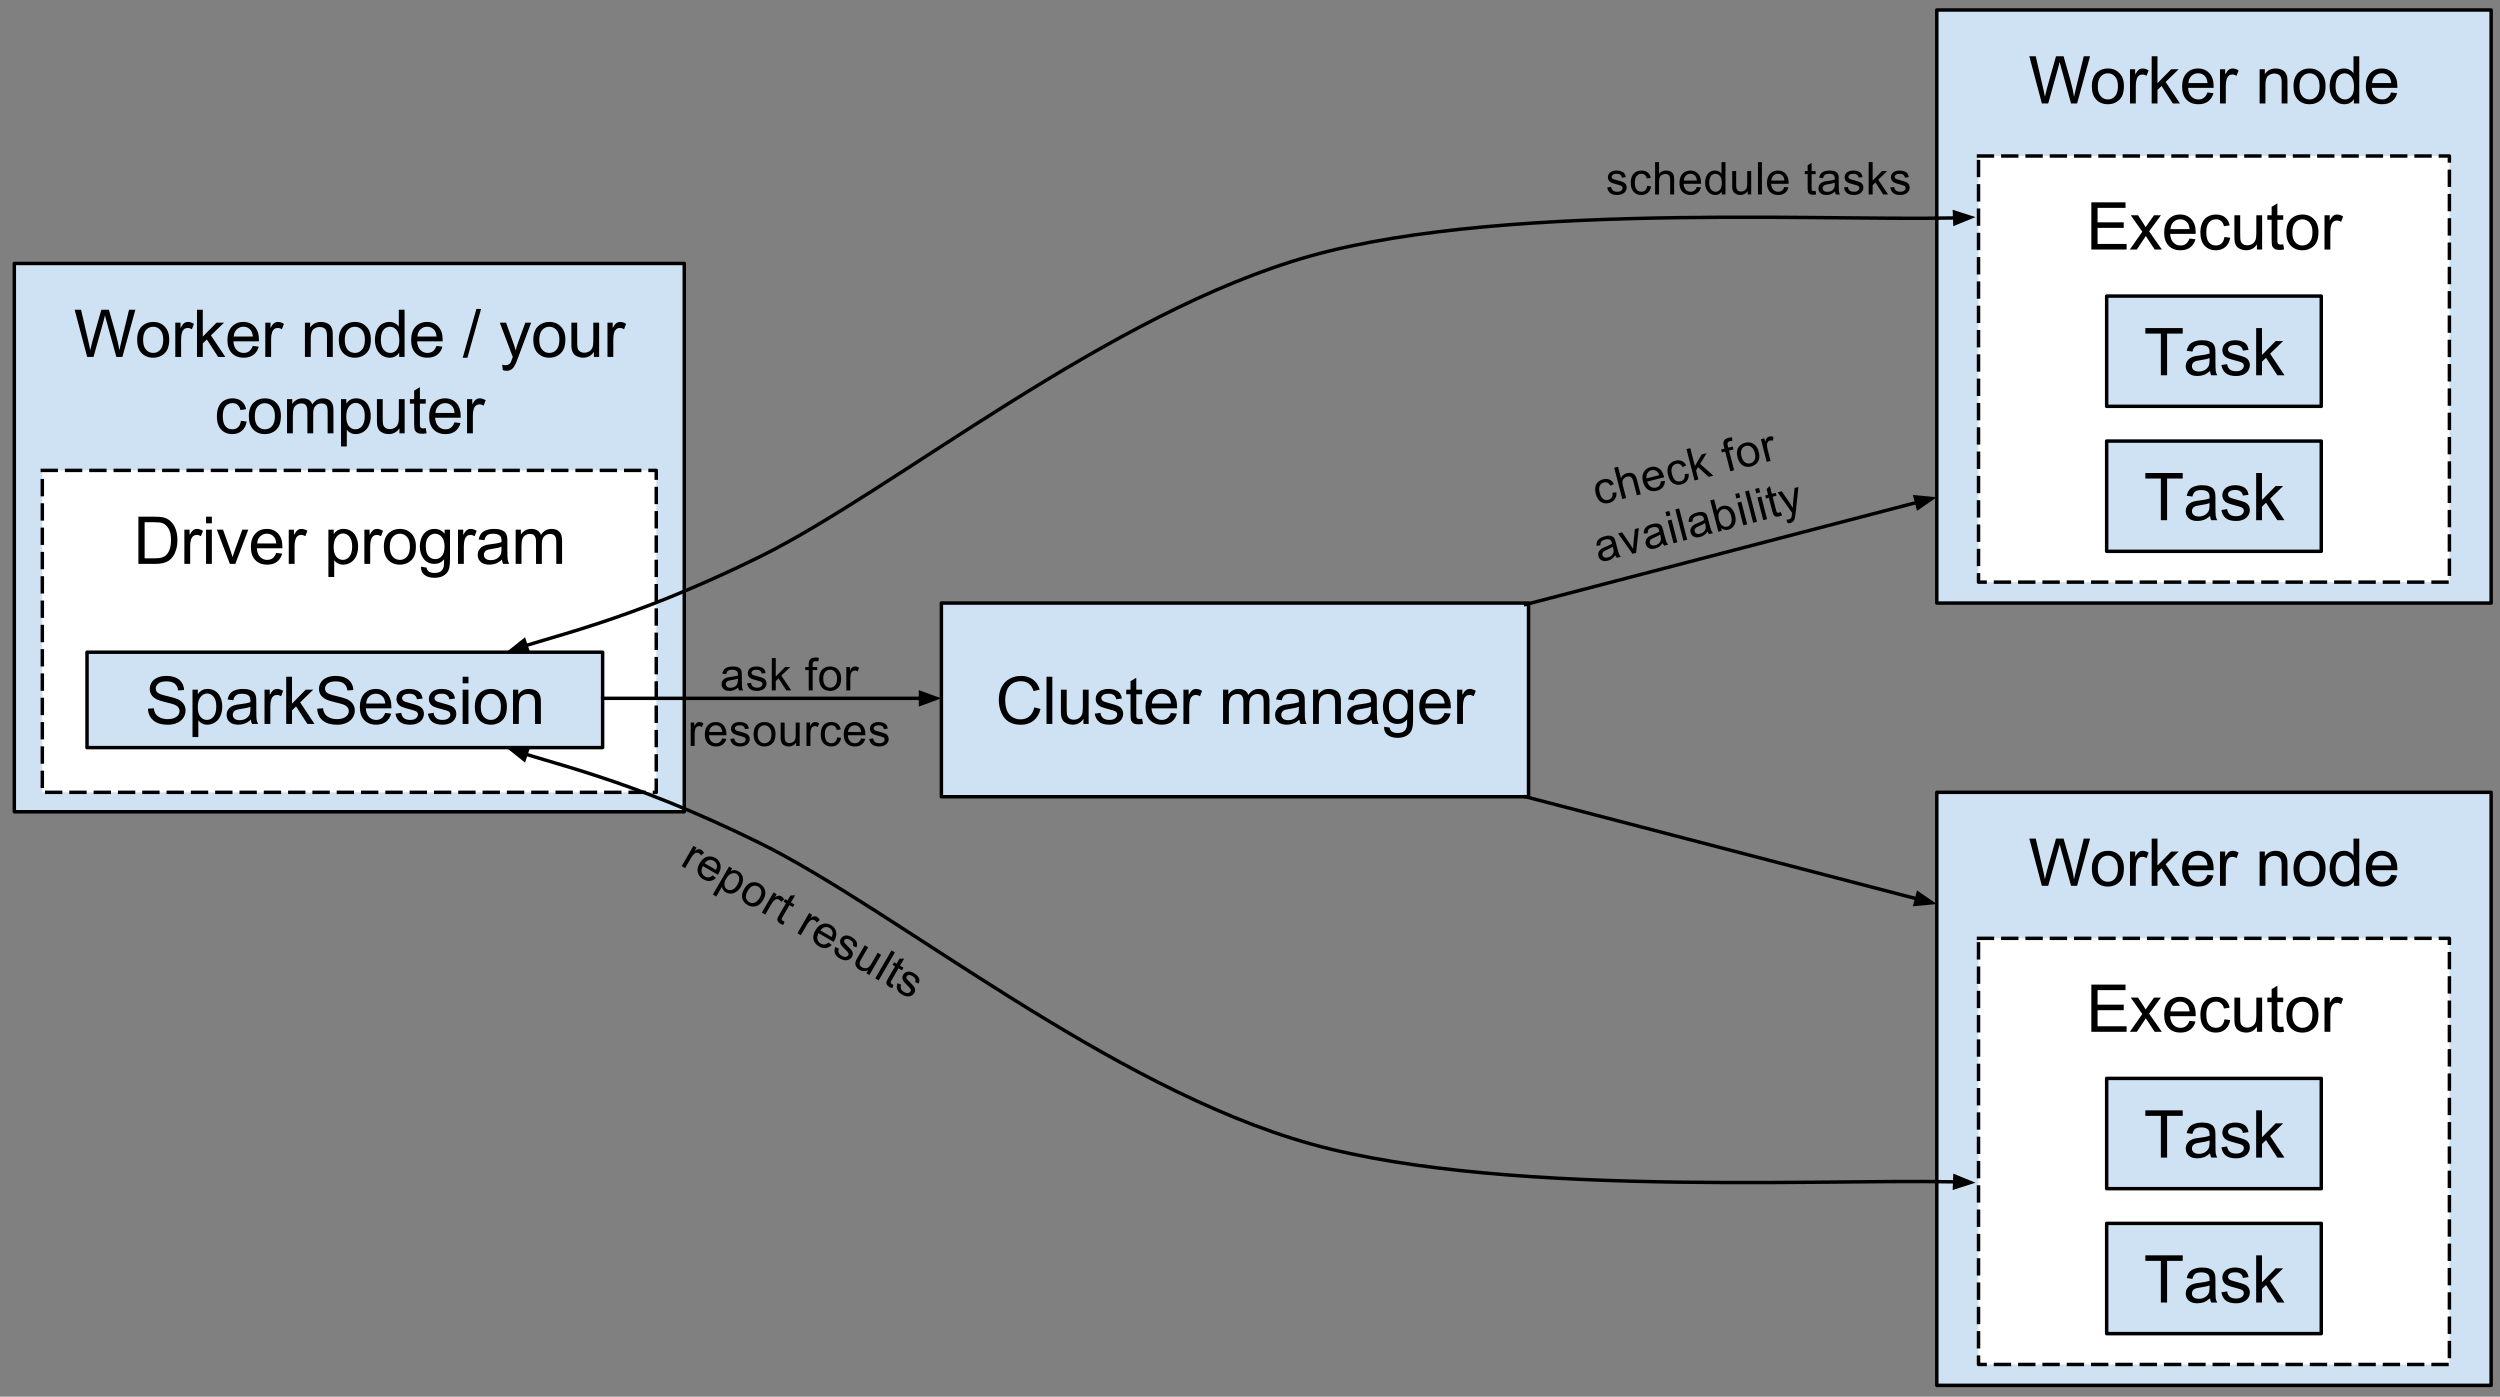 <?xml version="1.0" standalone="yes"?>

<svg version="1.1" viewBox="0.0 0.0 719.885 402.184" fill="none" stroke="none" stroke-linecap="square" stroke-miterlimit="10" xmlns="http://www.w3.org/2000/svg" xmlns:xlink="http://www.w3.org/1999/xlink"><rect x="0.0" y="0.0" width="719.885" height="402.184" fill="#808080" stroke="none"/><clipPath id="p.0"><path d="m0 0l719.885 0l0 402.184l-719.885 0l0 -402.184z" clip-rule="nonzero"></path></clipPath><g clip-path="url(#p.0)"><path fill="#000000" fill-opacity="0.0" d="m0 0l719.885 0l0 402.184l-719.885 0z" fill-rule="nonzero"></path><path fill="#cfe2f3" d="m4.123 75.861l192.913 0l0 157.89l-192.913 0z" fill-rule="nonzero"></path><path stroke="#000000" stroke-width="1.0" stroke-linejoin="round" stroke-linecap="butt" d="m4.123 75.861l192.913 0l0 157.89l-192.913 0z" fill-rule="nonzero"></path><path fill="#000000" d="m25.103 102.781l-3.609 -13.594l1.844 0l2.062 8.906q0.344 1.406 0.578 2.781q0.516 -2.172 0.609 -2.516l2.594 -9.172l2.172 0l1.953 6.875q0.734 2.562 1.047 4.812q0.266 -1.281 0.688 -2.953l2.125 -8.734l1.812 0l-3.734 13.594l-1.734 0l-2.859 -10.359q-0.359 -1.297 -0.422 -1.594q-0.219 0.938 -0.406 1.594l-2.891 10.359l-1.828 0zm14.39 -4.922q0 -2.734 1.531 -4.062q1.266 -1.094 3.094 -1.094q2.031 0 3.312 1.344q1.297 1.328 1.297 3.672q0 1.906 -0.578 3.0q-0.562 1.078 -1.656 1.688q-1.078 0.594 -2.375 0.594q-2.062 0 -3.344 -1.328q-1.281 -1.328 -1.281 -3.812zm1.719 0q0 1.891 0.828 2.828q0.828 0.938 2.078 0.938q1.25 0 2.062 -0.938q0.828 -0.953 0.828 -2.891q0 -1.828 -0.828 -2.766q-0.828 -0.938 -2.062 -0.938q-1.25 0 -2.078 0.938q-0.828 0.938 -0.828 2.828zm9.266 4.922l0 -9.859l1.5 0l0 1.5q0.578 -1.047 1.062 -1.375q0.484 -0.344 1.078 -0.344q0.844 0 1.719 0.547l-0.578 1.547q-0.609 -0.359 -1.234 -0.359q-0.547 0 -0.984 0.328q-0.422 0.328 -0.609 0.906q-0.281 0.891 -0.281 1.953l0 5.156l-1.672 0zm6.244 0l0 -13.594l1.672 0l0 7.75l3.953 -4.016l2.156 0l-3.766 3.656l4.141 6.203l-2.062 0l-3.25 -5.031l-1.172 1.125l0 3.906l-1.672 0zm16.062 -3.172l1.719 0.219q-0.406 1.5 -1.516 2.344q-1.094 0.828 -2.812 0.828q-2.156 0 -3.422 -1.328q-1.266 -1.328 -1.266 -3.734q0 -2.484 1.266 -3.859q1.281 -1.375 3.328 -1.375q1.984 0 3.234 1.344q1.25 1.344 1.25 3.797q0 0.141 -0.016 0.438l-7.344 0q0.094 1.625 0.922 2.484q0.828 0.859 2.062 0.859q0.906 0 1.547 -0.469q0.656 -0.484 1.047 -1.547zm-5.484 -2.703l5.5 0q-0.109 -1.234 -0.625 -1.859q-0.797 -0.969 -2.078 -0.969q-1.141 0 -1.938 0.781q-0.781 0.766 -0.859 2.047zm9.094 5.875l0 -9.859l1.5 0l0 1.5q0.578 -1.047 1.062 -1.375q0.484 -0.344 1.078 -0.344q0.844 0 1.719 0.547l-0.578 1.547q-0.609 -0.359 -1.234 -0.359q-0.547 0 -0.984 0.328q-0.422 0.328 -0.609 0.906q-0.281 0.891 -0.281 1.953l0 5.156l-1.672 0zm11.412 0l0 -9.859l1.5 0l0 1.406q1.094 -1.625 3.141 -1.625q0.891 0 1.641 0.328q0.75 0.312 1.109 0.844q0.375 0.516 0.531 1.219q0.094 0.469 0.094 1.625l0 6.062l-1.672 0l0 -6.0q0 -1.016 -0.203 -1.516q-0.188 -0.516 -0.688 -0.812q-0.5 -0.297 -1.172 -0.297q-1.062 0 -1.844 0.672q-0.766 0.672 -0.766 2.578l0 5.375l-1.672 0zm9.751 -4.922q0 -2.734 1.531 -4.062q1.266 -1.094 3.094 -1.094q2.031 0 3.312 1.344q1.297 1.328 1.297 3.672q0 1.906 -0.578 3.0q-0.562 1.078 -1.656 1.688q-1.078 0.594 -2.375 0.594q-2.062 0 -3.344 -1.328q-1.281 -1.328 -1.281 -3.812zm1.719 0q0 1.891 0.828 2.828q0.828 0.938 2.078 0.938q1.25 0 2.062 -0.938q0.828 -0.953 0.828 -2.891q0 -1.828 -0.828 -2.766q-0.828 -0.938 -2.062 -0.938q-1.25 0 -2.078 0.938q-0.828 0.938 -0.828 2.828zm15.673 4.922l0 -1.25q-0.938 1.469 -2.75 1.469q-1.172 0 -2.172 -0.641q-0.984 -0.656 -1.531 -1.812q-0.531 -1.172 -0.531 -2.688q0 -1.469 0.484 -2.672q0.5 -1.203 1.469 -1.844q0.984 -0.641 2.203 -0.641q0.891 0 1.578 0.375q0.703 0.375 1.141 0.984l0 -4.875l1.656 0l0 13.594l-1.547 0zm-5.281 -4.922q0 1.891 0.797 2.828q0.812 0.938 1.891 0.938q1.094 0 1.859 -0.891q0.766 -0.891 0.766 -2.734q0 -2.016 -0.781 -2.953q-0.781 -0.953 -1.922 -0.953q-1.109 0 -1.859 0.906q-0.75 0.906 -0.75 2.859zm16.016 1.75l1.719 0.219q-0.406 1.5 -1.516 2.344q-1.094 0.828 -2.812 0.828q-2.156 0 -3.422 -1.328q-1.266 -1.328 -1.266 -3.734q0 -2.484 1.266 -3.859q1.281 -1.375 3.328 -1.375q1.984 0 3.234 1.344q1.25 1.344 1.25 3.797q0 0.141 -0.016 0.438l-7.344 0q0.094 1.625 0.922 2.484q0.828 0.859 2.062 0.859q0.906 0 1.547 -0.469q0.656 -0.484 1.047 -1.547zm-5.484 -2.703l5.5 0q-0.109 -1.234 -0.625 -1.859q-0.797 -0.969 -2.078 -0.969q-1.141 0 -1.938 0.781q-0.781 0.766 -0.859 2.047zm13.043 6.109l3.938 -14.062l1.344 0l-3.938 14.062l-1.344 0zm11.538 3.562l-0.172 -1.562q0.547 0.141 0.953 0.141q0.547 0 0.875 -0.188q0.344 -0.188 0.562 -0.516q0.156 -0.25 0.5 -1.25q0.047 -0.141 0.156 -0.406l-3.734 -9.875l1.797 0l2.047 5.719q0.406 1.078 0.719 2.281q0.281 -1.156 0.688 -2.25l2.094 -5.75l1.672 0l-3.75 10.031q-0.594 1.625 -0.938 2.234q-0.438 0.828 -1.016 1.203q-0.578 0.391 -1.375 0.391q-0.484 0 -1.078 -0.203zm8.781 -8.719q0 -2.734 1.531 -4.062q1.266 -1.094 3.094 -1.094q2.031 0 3.312 1.344q1.297 1.328 1.297 3.672q0 1.906 -0.578 3.0q-0.562 1.078 -1.656 1.688q-1.078 0.594 -2.375 0.594q-2.062 0 -3.344 -1.328q-1.281 -1.328 -1.281 -3.812zm1.719 0q0 1.891 0.828 2.828q0.828 0.938 2.078 0.938q1.25 0 2.062 -0.938q0.828 -0.953 0.828 -2.891q0 -1.828 -0.828 -2.766q-0.828 -0.938 -2.062 -0.938q-1.25 0 -2.078 0.938q-0.828 0.938 -0.828 2.828zm15.735 4.922l0 -1.453q-1.141 1.672 -3.125 1.672q-0.859 0 -1.625 -0.328q-0.75 -0.344 -1.125 -0.844q-0.359 -0.5 -0.516 -1.234q-0.094 -0.5 -0.094 -1.562l0 -6.109l1.672 0l0 5.469q0 1.312 0.094 1.766q0.156 0.656 0.672 1.031q0.516 0.375 1.266 0.375q0.75 0 1.406 -0.375q0.656 -0.391 0.922 -1.047q0.281 -0.672 0.281 -1.938l0 -5.281l1.672 0l0 9.859l-1.5 0zm3.907 0l0 -9.859l1.5 0l0 1.5q0.578 -1.047 1.062 -1.375q0.484 -0.344 1.078 -0.344q0.844 0 1.719 0.547l-0.578 1.547q-0.609 -0.359 -1.234 -0.359q-0.547 0 -0.984 0.328q-0.422 0.328 -0.609 0.906q-0.281 0.891 -0.281 1.953l0 5.156l-1.672 0z" fill-rule="nonzero"></path><path fill="#000000" d="m69.384 121.172l1.641 0.219q-0.266 1.688 -1.375 2.656q-1.109 0.953 -2.734 0.953q-2.016 0 -3.25 -1.312q-1.219 -1.328 -1.219 -3.797q0 -1.594 0.516 -2.781q0.531 -1.203 1.609 -1.797q1.094 -0.609 2.359 -0.609q1.609 0 2.625 0.812q1.016 0.812 1.312 2.312l-1.625 0.25q-0.234 -1.0 -0.828 -1.5q-0.594 -0.5 -1.422 -0.5q-1.266 0 -2.062 0.906q-0.781 0.906 -0.781 2.859q0 1.984 0.766 2.891q0.766 0.891 1.984 0.891q0.984 0 1.641 -0.594q0.656 -0.609 0.844 -1.859zm2.266 -1.312q0 -2.734 1.531 -4.062q1.266 -1.094 3.094 -1.094q2.031 0 3.312 1.344q1.297 1.328 1.297 3.672q0 1.906 -0.578 3.0q-0.562 1.078 -1.656 1.688q-1.078 0.594 -2.375 0.594q-2.062 0 -3.344 -1.328q-1.281 -1.328 -1.281 -3.812zm1.719 0q0 1.891 0.828 2.828q0.828 0.938 2.078 0.938q1.25 0 2.062 -0.938q0.828 -0.953 0.828 -2.891q0 -1.828 -0.828 -2.766q-0.828 -0.938 -2.062 -0.938q-1.25 0 -2.078 0.938q-0.828 0.938 -0.828 2.828zm9.282 4.922l0 -9.859l1.5 0l0 1.391q0.453 -0.719 1.219 -1.156q0.781 -0.453 1.766 -0.453q1.094 0 1.797 0.453q0.703 0.453 0.984 1.281q1.172 -1.734 3.047 -1.734q1.469 0 2.25 0.812q0.797 0.812 0.797 2.5l0 6.766l-1.672 0l0 -6.203q0 -1.0 -0.156 -1.438q-0.156 -0.453 -0.594 -0.719q-0.422 -0.266 -1.0 -0.266q-1.031 0 -1.719 0.688q-0.688 0.688 -0.688 2.219l0 5.719l-1.672 0l0 -6.406q0 -1.109 -0.406 -1.656q-0.406 -0.562 -1.344 -0.562q-0.703 0 -1.312 0.375q-0.594 0.359 -0.859 1.078q-0.266 0.719 -0.266 2.062l0 5.109l-1.672 0zm15.541 3.781l0 -13.641l1.531 0l0 1.281q0.531 -0.75 1.203 -1.125q0.688 -0.375 1.641 -0.375q1.266 0 2.234 0.656q0.969 0.641 1.453 1.828q0.5 1.188 0.5 2.594q0 1.516 -0.547 2.734q-0.547 1.203 -1.578 1.844q-1.031 0.641 -2.172 0.641q-0.844 0 -1.516 -0.344q-0.656 -0.359 -1.078 -0.891l0 4.797l-1.672 0zm1.516 -8.656q0 1.906 0.766 2.812q0.781 0.906 1.875 0.906q1.109 0 1.891 -0.938q0.797 -0.938 0.797 -2.922q0 -1.875 -0.781 -2.812q-0.766 -0.938 -1.844 -0.938q-1.062 0 -1.891 1.0q-0.812 1.0 -0.812 2.891zm15.313 4.875l0 -1.453q-1.141 1.672 -3.125 1.672q-0.859 0 -1.625 -0.328q-0.75 -0.344 -1.125 -0.844q-0.359 -0.5 -0.516 -1.234q-0.094 -0.5 -0.094 -1.562l0 -6.109l1.672 0l0 5.469q0 1.312 0.094 1.766q0.156 0.656 0.672 1.031q0.516 0.375 1.266 0.375q0.75 0 1.406 -0.375q0.656 -0.391 0.922 -1.047q0.281 -0.672 0.281 -1.938l0 -5.281l1.672 0l0 9.859l-1.5 0zm7.579 -1.5l0.234 1.484q-0.703 0.141 -1.266 0.141q-0.906 0 -1.406 -0.281q-0.5 -0.297 -0.703 -0.75q-0.203 -0.469 -0.203 -1.984l0 -5.656l-1.234 0l0 -1.312l1.234 0l0 -2.438l1.656 -1.0l0 3.438l1.688 0l0 1.312l-1.688 0l0 5.75q0 0.719 0.078 0.922q0.094 0.203 0.297 0.328q0.203 0.125 0.578 0.125q0.266 0 0.734 -0.078zm8.277 -1.672l1.719 0.219q-0.406 1.5 -1.516 2.344q-1.094 0.828 -2.812 0.828q-2.156 0 -3.422 -1.328q-1.266 -1.328 -1.266 -3.734q0 -2.484 1.266 -3.859q1.281 -1.375 3.328 -1.375q1.984 0 3.234 1.344q1.25 1.344 1.25 3.797q0 0.141 -0.016 0.438l-7.344 0q0.094 1.625 0.922 2.484q0.828 0.859 2.062 0.859q0.906 0 1.547 -0.469q0.656 -0.484 1.047 -1.547zm-5.484 -2.703l5.5 0q-0.109 -1.234 -0.625 -1.859q-0.797 -0.969 -2.078 -0.969q-1.141 0 -1.938 0.781q-0.781 0.766 -0.859 2.047zm9.094 5.875l0 -9.859l1.5 0l0 1.5q0.578 -1.047 1.062 -1.375q0.484 -0.344 1.078 -0.344q0.844 0 1.719 0.547l-0.578 1.547q-0.609 -0.359 -1.234 -0.359q-0.547 0 -0.984 0.328q-0.422 0.328 -0.609 0.906q-0.281 0.891 -0.281 1.953l0 5.156l-1.672 0z" fill-rule="nonzero"></path><path fill="#ffffff" d="m12.186 135.457l176.787 0l0 92.693l-176.787 0z" fill-rule="nonzero"></path><path stroke="#000000" stroke-width="1.0" stroke-linejoin="round" stroke-linecap="butt" stroke-dasharray="4.0,3.0" d="m12.186 135.457l176.787 0l0 92.693l-176.787 0z" fill-rule="nonzero"></path><path fill="#000000" d="m39.849 162.377l0 -13.594l4.688 0q1.578 0 2.422 0.188q1.156 0.266 1.984 0.969q1.078 0.922 1.609 2.344q0.531 1.406 0.531 3.219q0 1.547 -0.359 2.75q-0.359 1.188 -0.922 1.984q-0.562 0.781 -1.234 1.234q-0.672 0.438 -1.625 0.672q-0.953 0.234 -2.188 0.234l-4.906 0zm1.797 -1.609l2.906 0q1.344 0 2.109 -0.25q0.766 -0.25 1.219 -0.703q0.641 -0.641 1.0 -1.719q0.359 -1.078 0.359 -2.625q0 -2.125 -0.703 -3.266q-0.703 -1.156 -1.703 -1.547q-0.719 -0.281 -2.328 -0.281l-2.859 0l0 10.391zm11.442 1.609l0 -9.859l1.5 0l0 1.5q0.578 -1.047 1.062 -1.375q0.484 -0.344 1.078 -0.344q0.844 0 1.719 0.547l-0.578 1.547q-0.609 -0.359 -1.234 -0.359q-0.547 0 -0.984 0.328q-0.422 0.328 -0.609 0.906q-0.281 0.891 -0.281 1.953l0 5.156l-1.672 0zm6.244 -11.688l0 -1.906l1.672 0l0 1.906l-1.672 0zm0 11.688l0 -9.859l1.672 0l0 9.859l-1.672 0zm6.864 0l-3.75 -9.859l1.766 0l2.125 5.906q0.344 0.953 0.625 1.984q0.219 -0.781 0.625 -1.875l2.188 -6.016l1.719 0l-3.734 9.859l-1.562 0zm13.344 -3.172l1.719 0.219q-0.406 1.5 -1.516 2.344q-1.094 0.828 -2.812 0.828q-2.156 0 -3.422 -1.328q-1.266 -1.328 -1.266 -3.734q0 -2.484 1.266 -3.859q1.281 -1.375 3.328 -1.375q1.984 0 3.234 1.344q1.25 1.344 1.25 3.797q0 0.141 -0.016 0.438l-7.344 0q0.094 1.625 0.922 2.484q0.828 0.859 2.062 0.859q0.906 0 1.547 -0.469q0.656 -0.484 1.047 -1.547zm-5.484 -2.703l5.5 0q-0.109 -1.234 -0.625 -1.859q-0.797 -0.969 -2.078 -0.969q-1.141 0 -1.938 0.781q-0.781 0.766 -0.859 2.047zm9.094 5.875l0 -9.859l1.5 0l0 1.5q0.578 -1.047 1.062 -1.375q0.484 -0.344 1.078 -0.344q0.844 0 1.719 0.547l-0.578 1.547q-0.609 -0.359 -1.234 -0.359q-0.547 0 -0.984 0.328q-0.422 0.328 -0.609 0.906q-0.281 0.891 -0.281 1.953l0 5.156l-1.672 0zm11.412 3.781l0 -13.641l1.531 0l0 1.281q0.531 -0.75 1.203 -1.125q0.688 -0.375 1.641 -0.375q1.266 0 2.234 0.656q0.969 0.641 1.453 1.828q0.5 1.188 0.5 2.594q0 1.516 -0.547 2.734q-0.547 1.203 -1.578 1.844q-1.031 0.641 -2.172 0.641q-0.844 0 -1.516 -0.344q-0.656 -0.359 -1.078 -0.891l0 4.797l-1.672 0zm1.516 -8.656q0 1.906 0.766 2.812q0.781 0.906 1.875 0.906q1.109 0 1.891 -0.938q0.797 -0.938 0.797 -2.922q0 -1.875 -0.781 -2.812q-0.766 -0.938 -1.844 -0.938q-1.062 0 -1.891 1.0q-0.812 1.0 -0.812 2.891zm8.844 4.875l0 -9.859l1.5 0l0 1.5q0.578 -1.047 1.062 -1.375q0.484 -0.344 1.078 -0.344q0.844 0 1.719 0.547l-0.578 1.547q-0.609 -0.359 -1.234 -0.359q-0.547 0 -0.984 0.328q-0.422 0.328 -0.609 0.906q-0.281 0.891 -0.281 1.953l0 5.156l-1.672 0zm5.603 -4.922q0 -2.734 1.531 -4.062q1.266 -1.094 3.094 -1.094q2.031 0 3.312 1.344q1.297 1.328 1.297 3.672q0 1.906 -0.578 3.0q-0.562 1.078 -1.656 1.688q-1.078 0.594 -2.375 0.594q-2.062 0 -3.344 -1.328q-1.281 -1.328 -1.281 -3.812zm1.719 0q0 1.891 0.828 2.828q0.828 0.938 2.078 0.938q1.25 0 2.062 -0.938q0.828 -0.953 0.828 -2.891q0 -1.828 -0.828 -2.766q-0.828 -0.938 -2.062 -0.938q-1.25 0 -2.078 0.938q-0.828 0.938 -0.828 2.828zm8.985 5.734l1.609 0.25q0.109 0.75 0.578 1.094q0.609 0.453 1.688 0.453q1.172 0 1.797 -0.469q0.625 -0.453 0.859 -1.281q0.125 -0.516 0.109 -2.156q-1.094 1.297 -2.719 1.297q-2.031 0 -3.156 -1.469q-1.109 -1.469 -1.109 -3.516q0 -1.406 0.516 -2.594q0.516 -1.203 1.484 -1.844q0.969 -0.656 2.266 -0.656q1.75 0 2.875 1.406l0 -1.188l1.547 0l0 8.516q0 2.312 -0.469 3.266q-0.469 0.969 -1.484 1.516q-1.016 0.562 -2.5 0.562q-1.766 0 -2.859 -0.797q-1.078 -0.797 -1.031 -2.391zm1.375 -5.922q0 1.953 0.766 2.844q0.781 0.891 1.938 0.891q1.141 0 1.922 -0.891q0.781 -0.891 0.781 -2.781q0 -1.812 -0.812 -2.719q-0.797 -0.922 -1.922 -0.922q-1.109 0 -1.891 0.906q-0.781 0.891 -0.781 2.672zm9.282 5.109l0 -9.859l1.5 0l0 1.5q0.578 -1.047 1.062 -1.375q0.484 -0.344 1.078 -0.344q0.844 0 1.719 0.547l-0.578 1.547q-0.609 -0.359 -1.234 -0.359q-0.547 0 -0.984 0.328q-0.422 0.328 -0.609 0.906q-0.281 0.891 -0.281 1.953l0 5.156l-1.672 0zm12.666 -1.219q-0.938 0.797 -1.797 1.125q-0.859 0.312 -1.844 0.312q-1.609 0 -2.484 -0.781q-0.875 -0.797 -0.875 -2.031q0 -0.734 0.328 -1.328q0.328 -0.594 0.859 -0.953q0.531 -0.359 1.203 -0.547q0.5 -0.141 1.484 -0.25q2.031 -0.25 2.984 -0.578q0 -0.344 0 -0.438q0 -1.016 -0.469 -1.438q-0.641 -0.562 -1.906 -0.562q-1.172 0 -1.734 0.406q-0.562 0.406 -0.828 1.469l-1.641 -0.234q0.234 -1.047 0.734 -1.688q0.516 -0.641 1.469 -0.984q0.969 -0.359 2.25 -0.359q1.266 0 2.047 0.297q0.781 0.297 1.156 0.75q0.375 0.453 0.516 1.141q0.094 0.422 0.094 1.531l0 2.234q0 2.328 0.094 2.953q0.109 0.609 0.438 1.172l-1.75 0q-0.266 -0.516 -0.328 -1.219zm-0.141 -3.719q-0.906 0.359 -2.734 0.625q-1.031 0.141 -1.453 0.328q-0.422 0.188 -0.656 0.547q-0.234 0.359 -0.234 0.797q0 0.672 0.5 1.125q0.516 0.438 1.484 0.438q0.969 0 1.719 -0.422q0.75 -0.438 1.109 -1.156q0.266 -0.578 0.266 -1.672l0 -0.609zm4.079 4.938l0 -9.859l1.5 0l0 1.391q0.453 -0.719 1.219 -1.156q0.781 -0.453 1.766 -0.453q1.094 0 1.797 0.453q0.703 0.453 0.984 1.281q1.172 -1.734 3.047 -1.734q1.469 0 2.25 0.812q0.797 0.812 0.797 2.5l0 6.766l-1.672 0l0 -6.203q0 -1.0 -0.156 -1.438q-0.156 -0.453 -0.594 -0.719q-0.422 -0.266 -1.0 -0.266q-1.031 0 -1.719 0.688q-0.688 0.688 -0.688 2.219l0 5.719l-1.672 0l0 -6.406q0 -1.109 -0.406 -1.656q-0.406 -0.562 -1.344 -0.562q-0.703 0 -1.312 0.375q-0.594 0.359 -0.859 1.078q-0.266 0.719 -0.266 2.062l0 5.109l-1.672 0z" fill-rule="nonzero"></path><path fill="#cfe2f3" d="m25.058 187.806l148.472 0l0 27.465l-148.472 0z" fill-rule="nonzero"></path><path stroke="#000000" stroke-width="1.0" stroke-linejoin="round" stroke-linecap="butt" d="m25.058 187.806l148.472 0l0 27.465l-148.472 0z" fill-rule="nonzero"></path><path fill="#000000" d="m42.6 204.083l1.688 -0.141q0.125 1.016 0.562 1.672q0.438 0.656 1.359 1.062q0.938 0.406 2.094 0.406q1.031 0 1.812 -0.312q0.797 -0.312 1.188 -0.844q0.391 -0.531 0.391 -1.156q0 -0.641 -0.375 -1.109q-0.375 -0.484 -1.234 -0.812q-0.547 -0.219 -2.422 -0.656q-1.875 -0.453 -2.625 -0.859q-0.969 -0.516 -1.453 -1.266q-0.469 -0.75 -0.469 -1.688q0 -1.031 0.578 -1.922q0.594 -0.906 1.703 -1.359q1.125 -0.469 2.5 -0.469q1.516 0 2.672 0.484q1.156 0.484 1.766 1.438q0.625 0.938 0.672 2.141l-1.719 0.125q-0.141 -1.281 -0.953 -1.938q-0.797 -0.672 -2.359 -0.672q-1.625 0 -2.375 0.609q-0.75 0.594 -0.75 1.438q0 0.734 0.531 1.203q0.516 0.469 2.703 0.969q2.203 0.5 3.016 0.875q1.188 0.547 1.75 1.391q0.578 0.828 0.578 1.922q0 1.094 -0.625 2.062q-0.625 0.953 -1.797 1.484q-1.156 0.531 -2.609 0.531q-1.844 0 -3.094 -0.531q-1.25 -0.547 -1.969 -1.625q-0.703 -1.078 -0.734 -2.453zm12.834 8.156l0 -13.641l1.531 0l0 1.281q0.531 -0.75 1.203 -1.125q0.688 -0.375 1.641 -0.375q1.266 0 2.234 0.656q0.969 0.641 1.453 1.828q0.5 1.188 0.5 2.594q0 1.516 -0.547 2.734q-0.547 1.203 -1.578 1.844q-1.031 0.641 -2.172 0.641q-0.844 0 -1.516 -0.344q-0.656 -0.359 -1.078 -0.891l0 4.797l-1.672 0zm1.516 -8.656q0 1.906 0.766 2.812q0.781 0.906 1.875 0.906q1.109 0 1.891 -0.938q0.797 -0.938 0.797 -2.922q0 -1.875 -0.781 -2.812q-0.766 -0.938 -1.844 -0.938q-1.062 0 -1.891 1.0q-0.812 1.0 -0.812 2.891zm15.298 3.656q-0.938 0.797 -1.797 1.125q-0.859 0.312 -1.844 0.312q-1.609 0 -2.484 -0.781q-0.875 -0.797 -0.875 -2.031q0 -0.734 0.328 -1.328q0.328 -0.594 0.859 -0.953q0.531 -0.359 1.203 -0.547q0.5 -0.141 1.484 -0.25q2.031 -0.25 2.984 -0.578q0 -0.344 0 -0.438q0 -1.016 -0.469 -1.438q-0.641 -0.562 -1.906 -0.562q-1.172 0 -1.734 0.406q-0.562 0.406 -0.828 1.469l-1.641 -0.234q0.234 -1.047 0.734 -1.688q0.516 -0.641 1.469 -0.984q0.969 -0.359 2.25 -0.359q1.266 0 2.047 0.297q0.781 0.297 1.156 0.75q0.375 0.453 0.516 1.141q0.094 0.422 0.094 1.531l0 2.234q0 2.328 0.094 2.953q0.109 0.609 0.438 1.172l-1.75 0q-0.266 -0.516 -0.328 -1.219zm-0.141 -3.719q-0.906 0.359 -2.734 0.625q-1.031 0.141 -1.453 0.328q-0.422 0.188 -0.656 0.547q-0.234 0.359 -0.234 0.797q0 0.672 0.5 1.125q0.516 0.438 1.484 0.438q0.969 0 1.719 -0.422q0.75 -0.438 1.109 -1.156q0.266 -0.578 0.266 -1.672l0 -0.609zm4.063 4.938l0 -9.859l1.5 0l0 1.5q0.578 -1.047 1.062 -1.375q0.484 -0.344 1.078 -0.344q0.844 0 1.719 0.547l-0.578 1.547q-0.609 -0.359 -1.234 -0.359q-0.547 0 -0.984 0.328q-0.422 0.328 -0.609 0.906q-0.281 0.891 -0.281 1.953l0 5.156l-1.672 0zm6.244 0l0 -13.594l1.672 0l0 7.75l3.953 -4.016l2.156 0l-3.766 3.656l4.141 6.203l-2.062 0l-3.25 -5.031l-1.172 1.125l0 3.906l-1.672 0zm8.922 -4.375l1.688 -0.141q0.125 1.016 0.562 1.672q0.438 0.656 1.359 1.062q0.938 0.406 2.094 0.406q1.031 0 1.812 -0.312q0.797 -0.312 1.188 -0.844q0.391 -0.531 0.391 -1.156q0 -0.641 -0.375 -1.109q-0.375 -0.484 -1.234 -0.812q-0.547 -0.219 -2.422 -0.656q-1.875 -0.453 -2.625 -0.859q-0.969 -0.516 -1.453 -1.266q-0.469 -0.75 -0.469 -1.688q0 -1.031 0.578 -1.922q0.594 -0.906 1.703 -1.359q1.125 -0.469 2.5 -0.469q1.516 0 2.672 0.484q1.156 0.484 1.766 1.438q0.625 0.938 0.672 2.141l-1.719 0.125q-0.141 -1.281 -0.953 -1.938q-0.797 -0.672 -2.359 -0.672q-1.625 0 -2.375 0.609q-0.75 0.594 -0.75 1.438q0 0.734 0.531 1.203q0.516 0.469 2.703 0.969q2.203 0.5 3.016 0.875q1.188 0.547 1.75 1.391q0.578 0.828 0.578 1.922q0 1.094 -0.625 2.062q-0.625 0.953 -1.797 1.484q-1.156 0.531 -2.609 0.531q-1.844 0 -3.094 -0.531q-1.25 -0.547 -1.969 -1.625q-0.703 -1.078 -0.734 -2.453zm19.584 1.203l1.719 0.219q-0.406 1.5 -1.516 2.344q-1.094 0.828 -2.812 0.828q-2.156 0 -3.422 -1.328q-1.266 -1.328 -1.266 -3.734q0 -2.484 1.266 -3.859q1.281 -1.375 3.328 -1.375q1.984 0 3.234 1.344q1.25 1.344 1.25 3.797q0 0.141 -0.016 0.438l-7.344 0q0.094 1.625 0.922 2.484q0.828 0.859 2.062 0.859q0.906 0 1.547 -0.469q0.656 -0.484 1.047 -1.547zm-5.484 -2.703l5.5 0q-0.109 -1.234 -0.625 -1.859q-0.797 -0.969 -2.078 -0.969q-1.141 0 -1.938 0.781q-0.781 0.766 -0.859 2.047zm8.438 2.938l1.656 -0.266q0.141 1.0 0.766 1.531q0.641 0.516 1.781 0.516q1.156 0 1.703 -0.469q0.562 -0.469 0.562 -1.094q0 -0.562 -0.484 -0.891q-0.344 -0.219 -1.703 -0.562q-1.844 -0.469 -2.562 -0.797q-0.703 -0.344 -1.078 -0.938q-0.359 -0.609 -0.359 -1.328q0 -0.656 0.297 -1.219q0.312 -0.562 0.828 -0.938q0.391 -0.281 1.062 -0.484q0.672 -0.203 1.438 -0.203q1.172 0 2.047 0.344q0.875 0.328 1.281 0.906q0.422 0.562 0.578 1.516l-1.625 0.219q-0.109 -0.75 -0.656 -1.172q-0.531 -0.438 -1.5 -0.438q-1.156 0 -1.641 0.391q-0.484 0.375 -0.484 0.875q0 0.328 0.203 0.594q0.203 0.266 0.641 0.438q0.25 0.094 1.469 0.438q1.766 0.469 2.469 0.766q0.703 0.297 1.094 0.875q0.406 0.578 0.406 1.438q0 0.828 -0.484 1.578q-0.484 0.734 -1.406 1.141q-0.922 0.391 -2.078 0.391q-1.922 0 -2.938 -0.797q-1.0 -0.797 -1.281 -2.359zm9.328 0l1.656 -0.266q0.141 1.0 0.766 1.531q0.641 0.516 1.781 0.516q1.156 0 1.703 -0.469q0.562 -0.469 0.562 -1.094q0 -0.562 -0.484 -0.891q-0.344 -0.219 -1.703 -0.562q-1.844 -0.469 -2.562 -0.797q-0.703 -0.344 -1.078 -0.938q-0.359 -0.609 -0.359 -1.328q0 -0.656 0.297 -1.219q0.312 -0.562 0.828 -0.938q0.391 -0.281 1.062 -0.484q0.672 -0.203 1.438 -0.203q1.172 0 2.047 0.344q0.875 0.328 1.281 0.906q0.422 0.562 0.578 1.516l-1.625 0.219q-0.109 -0.75 -0.656 -1.172q-0.531 -0.438 -1.5 -0.438q-1.156 0 -1.641 0.391q-0.484 0.375 -0.484 0.875q0 0.328 0.203 0.594q0.203 0.266 0.641 0.438q0.25 0.094 1.469 0.438q1.766 0.469 2.469 0.766q0.703 0.297 1.094 0.875q0.406 0.578 0.406 1.438q0 0.828 -0.484 1.578q-0.484 0.734 -1.406 1.141q-0.922 0.391 -2.078 0.391q-1.922 0 -2.938 -0.797q-1.0 -0.797 -1.281 -2.359zm10.016 -8.75l0 -1.906l1.672 0l0 1.906l-1.672 0zm0 11.688l0 -9.859l1.672 0l0 9.859l-1.672 0zm3.504 -4.922q0 -2.734 1.531 -4.062q1.266 -1.094 3.094 -1.094q2.031 0 3.312 1.344q1.297 1.328 1.297 3.672q0 1.906 -0.578 3.0q-0.562 1.078 -1.656 1.688q-1.078 0.594 -2.375 0.594q-2.062 0 -3.344 -1.328q-1.281 -1.328 -1.281 -3.812zm1.719 0q0 1.891 0.828 2.828q0.828 0.938 2.078 0.938q1.25 0 2.062 -0.938q0.828 -0.953 0.828 -2.891q0 -1.828 -0.828 -2.766q-0.828 -0.938 -2.062 -0.938q-1.25 0 -2.078 0.938q-0.828 0.938 -0.828 2.828zm9.282 4.922l0 -9.859l1.5 0l0 1.406q1.094 -1.625 3.141 -1.625q0.891 0 1.641 0.328q0.75 0.312 1.109 0.844q0.375 0.516 0.531 1.219q0.094 0.469 0.094 1.625l0 6.062l-1.672 0l0 -6.0q0 -1.016 -0.203 -1.516q-0.188 -0.516 -0.688 -0.812q-0.5 -0.297 -1.172 -0.297q-1.062 0 -1.844 0.672q-0.766 0.672 -0.766 2.578l0 5.375l-1.672 0z" fill-rule="nonzero"></path><path fill="#cfe2f3" d="m271.076 173.648l169.071 0l0 55.78l-169.071 0z" fill-rule="nonzero"></path><path stroke="#000000" stroke-width="1.0" stroke-linejoin="round" stroke-linecap="butt" d="m271.076 173.648l169.071 0l0 55.78l-169.071 0z" fill-rule="nonzero"></path><path fill="#000000" d="m297.829 203.692l1.797 0.453q-0.562 2.219 -2.031 3.391q-1.469 1.156 -3.594 1.156q-2.203 0 -3.578 -0.891q-1.375 -0.906 -2.094 -2.594q-0.719 -1.703 -0.719 -3.656q0 -2.125 0.797 -3.703q0.812 -1.578 2.312 -2.391q1.5 -0.828 3.297 -0.828q2.047 0 3.438 1.047q1.391 1.031 1.938 2.906l-1.766 0.422q-0.469 -1.484 -1.375 -2.156q-0.906 -0.688 -2.266 -0.688q-1.562 0 -2.625 0.75q-1.047 0.75 -1.484 2.031q-0.422 1.266 -0.422 2.609q0 1.734 0.5 3.031q0.516 1.281 1.578 1.922q1.078 0.641 2.312 0.641q1.516 0 2.562 -0.859q1.047 -0.875 1.422 -2.594zm3.52 4.766l0 -13.594l1.672 0l0 13.594l-1.672 0zm10.629 0l0 -1.453q-1.141 1.672 -3.125 1.672q-0.859 0 -1.625 -0.328q-0.75 -0.344 -1.125 -0.844q-0.359 -0.5 -0.516 -1.234q-0.094 -0.5 -0.094 -1.562l0 -6.109l1.672 0l0 5.469q0 1.312 0.094 1.766q0.156 0.656 0.672 1.031q0.516 0.375 1.266 0.375q0.75 0 1.406 -0.375q0.656 -0.391 0.922 -1.047q0.281 -0.672 0.281 -1.938l0 -5.281l1.672 0l0 9.859l-1.5 0zm3.251 -2.938l1.656 -0.266q0.141 1.0 0.766 1.531q0.641 0.516 1.781 0.516q1.156 0 1.703 -0.469q0.562 -0.469 0.562 -1.094q0 -0.562 -0.484 -0.891q-0.344 -0.219 -1.703 -0.562q-1.844 -0.469 -2.562 -0.797q-0.703 -0.344 -1.078 -0.938q-0.359 -0.609 -0.359 -1.328q0 -0.656 0.297 -1.219q0.312 -0.562 0.828 -0.938q0.391 -0.281 1.062 -0.484q0.672 -0.203 1.438 -0.203q1.172 0 2.047 0.344q0.875 0.328 1.281 0.906q0.422 0.562 0.578 1.516l-1.625 0.219q-0.109 -0.75 -0.656 -1.172q-0.531 -0.438 -1.5 -0.438q-1.156 0 -1.641 0.391q-0.484 0.375 -0.484 0.875q0 0.328 0.203 0.594q0.203 0.266 0.641 0.438q0.25 0.094 1.469 0.438q1.766 0.469 2.469 0.766q0.703 0.297 1.094 0.875q0.406 0.578 0.406 1.438q0 0.828 -0.484 1.578q-0.484 0.734 -1.406 1.141q-0.922 0.391 -2.078 0.391q-1.922 0 -2.938 -0.797q-1.0 -0.797 -1.281 -2.359zm13.656 1.438l0.234 1.484q-0.703 0.141 -1.266 0.141q-0.906 0 -1.406 -0.281q-0.5 -0.297 -0.703 -0.75q-0.203 -0.469 -0.203 -1.984l0 -5.656l-1.234 0l0 -1.312l1.234 0l0 -2.438l1.656 -1.0l0 3.438l1.688 0l0 1.312l-1.688 0l0 5.75q0 0.719 0.078 0.922q0.094 0.203 0.297 0.328q0.203 0.125 0.578 0.125q0.266 0 0.734 -0.078zm8.277 -1.672l1.719 0.219q-0.406 1.5 -1.516 2.344q-1.094 0.828 -2.812 0.828q-2.156 0 -3.422 -1.328q-1.266 -1.328 -1.266 -3.734q0 -2.484 1.266 -3.859q1.281 -1.375 3.328 -1.375q1.984 0 3.234 1.344q1.25 1.344 1.25 3.797q0 0.141 -0.016 0.438l-7.344 0q0.094 1.625 0.922 2.484q0.828 0.859 2.062 0.859q0.906 0 1.547 -0.469q0.656 -0.484 1.047 -1.547zm-5.484 -2.703l5.5 0q-0.109 -1.234 -0.625 -1.859q-0.797 -0.969 -2.078 -0.969q-1.141 0 -1.938 0.781q-0.781 0.766 -0.859 2.047zm9.094 5.875l0 -9.859l1.5 0l0 1.5q0.578 -1.047 1.062 -1.375q0.484 -0.344 1.078 -0.344q0.844 0 1.719 0.547l-0.578 1.547q-0.609 -0.359 -1.234 -0.359q-0.547 0 -0.984 0.328q-0.422 0.328 -0.609 0.906q-0.281 0.891 -0.281 1.953l0 5.156l-1.672 0zm11.412 0l0 -9.859l1.5 0l0 1.391q0.453 -0.719 1.219 -1.156q0.781 -0.453 1.766 -0.453q1.094 0 1.797 0.453q0.703 0.453 0.984 1.281q1.172 -1.734 3.047 -1.734q1.469 0 2.25 0.812q0.797 0.812 0.797 2.5l0 6.766l-1.672 0l0 -6.203q0 -1.0 -0.156 -1.438q-0.156 -0.453 -0.594 -0.719q-0.422 -0.266 -1.0 -0.266q-1.031 0 -1.719 0.688q-0.688 0.688 -0.688 2.219l0 5.719l-1.672 0l0 -6.406q0 -1.109 -0.406 -1.656q-0.406 -0.562 -1.344 -0.562q-0.703 0 -1.312 0.375q-0.594 0.359 -0.859 1.078q-0.266 0.719 -0.266 2.062l0 5.109l-1.672 0zm21.978 -1.219q-0.938 0.797 -1.797 1.125q-0.859 0.312 -1.844 0.312q-1.609 0 -2.484 -0.781q-0.875 -0.797 -0.875 -2.031q0 -0.734 0.328 -1.328q0.328 -0.594 0.859 -0.953q0.531 -0.359 1.203 -0.547q0.5 -0.141 1.484 -0.25q2.031 -0.25 2.984 -0.578q0 -0.344 0 -0.438q0 -1.016 -0.469 -1.438q-0.641 -0.562 -1.906 -0.562q-1.172 0 -1.734 0.406q-0.562 0.406 -0.828 1.469l-1.641 -0.234q0.234 -1.047 0.734 -1.688q0.516 -0.641 1.469 -0.984q0.969 -0.359 2.25 -0.359q1.266 0 2.047 0.297q0.781 0.297 1.156 0.75q0.375 0.453 0.516 1.141q0.094 0.422 0.094 1.531l0 2.234q0 2.328 0.094 2.953q0.109 0.609 0.438 1.172l-1.75 0q-0.266 -0.516 -0.328 -1.219zm-0.141 -3.719q-0.906 0.359 -2.734 0.625q-1.031 0.141 -1.453 0.328q-0.422 0.188 -0.656 0.547q-0.234 0.359 -0.234 0.797q0 0.672 0.5 1.125q0.516 0.438 1.484 0.438q0.969 0 1.719 -0.422q0.75 -0.438 1.109 -1.156q0.266 -0.578 0.266 -1.672l0 -0.609zm4.079 4.938l0 -9.859l1.5 0l0 1.406q1.094 -1.625 3.141 -1.625q0.891 0 1.641 0.328q0.75 0.312 1.109 0.844q0.375 0.516 0.531 1.219q0.094 0.469 0.094 1.625l0 6.062l-1.672 0l0 -6.0q0 -1.016 -0.203 -1.516q-0.188 -0.516 -0.688 -0.812q-0.5 -0.297 -1.172 -0.297q-1.062 0 -1.844 0.672q-0.766 0.672 -0.766 2.578l0 5.375l-1.672 0zm16.813 -1.219q-0.938 0.797 -1.797 1.125q-0.859 0.312 -1.844 0.312q-1.609 0 -2.484 -0.781q-0.875 -0.797 -0.875 -2.031q0 -0.734 0.328 -1.328q0.328 -0.594 0.859 -0.953q0.531 -0.359 1.203 -0.547q0.5 -0.141 1.484 -0.25q2.031 -0.25 2.984 -0.578q0 -0.344 0 -0.438q0 -1.016 -0.469 -1.438q-0.641 -0.562 -1.906 -0.562q-1.172 0 -1.734 0.406q-0.562 0.406 -0.828 1.469l-1.641 -0.234q0.234 -1.047 0.734 -1.688q0.516 -0.641 1.469 -0.984q0.969 -0.359 2.25 -0.359q1.266 0 2.047 0.297q0.781 0.297 1.156 0.75q0.375 0.453 0.516 1.141q0.094 0.422 0.094 1.531l0 2.234q0 2.328 0.094 2.953q0.109 0.609 0.438 1.172l-1.75 0q-0.266 -0.516 -0.328 -1.219zm-0.141 -3.719q-0.906 0.359 -2.734 0.625q-1.031 0.141 -1.453 0.328q-0.422 0.188 -0.656 0.547q-0.234 0.359 -0.234 0.797q0 0.672 0.5 1.125q0.516 0.438 1.484 0.438q0.969 0 1.719 -0.422q0.75 -0.438 1.109 -1.156q0.266 -0.578 0.266 -1.672l0 -0.609zm3.782 5.75l1.609 0.25q0.109 0.75 0.578 1.094q0.609 0.453 1.688 0.453q1.172 0 1.797 -0.469q0.625 -0.453 0.859 -1.281q0.125 -0.516 0.109 -2.156q-1.094 1.297 -2.719 1.297q-2.031 0 -3.156 -1.469q-1.109 -1.469 -1.109 -3.516q0 -1.406 0.516 -2.594q0.516 -1.203 1.484 -1.844q0.969 -0.656 2.266 -0.656q1.75 0 2.875 1.406l0 -1.188l1.547 0l0 8.516q0 2.312 -0.469 3.266q-0.469 0.969 -1.484 1.516q-1.016 0.562 -2.5 0.562q-1.766 0 -2.859 -0.797q-1.078 -0.797 -1.031 -2.391zm1.375 -5.922q0 1.953 0.766 2.844q0.781 0.891 1.938 0.891q1.141 0 1.922 -0.891q0.781 -0.891 0.781 -2.781q0 -1.812 -0.812 -2.719q-0.797 -0.922 -1.922 -0.922q-1.109 0 -1.891 0.906q-0.781 0.891 -0.781 2.672zm16.048 1.938l1.719 0.219q-0.406 1.5 -1.516 2.344q-1.094 0.828 -2.812 0.828q-2.156 0 -3.422 -1.328q-1.266 -1.328 -1.266 -3.734q0 -2.484 1.266 -3.859q1.281 -1.375 3.328 -1.375q1.984 0 3.234 1.344q1.25 1.344 1.25 3.797q0 0.141 -0.016 0.438l-7.344 0q0.094 1.625 0.922 2.484q0.828 0.859 2.062 0.859q0.906 0 1.547 -0.469q0.656 -0.484 1.047 -1.547zm-5.484 -2.703l5.5 0q-0.109 -1.234 -0.625 -1.859q-0.797 -0.969 -2.078 -0.969q-1.141 0 -1.938 0.781q-0.781 0.766 -0.859 2.047zm9.094 5.875l0 -9.859l1.5 0l0 1.5q0.578 -1.047 1.062 -1.375q0.484 -0.344 1.078 -0.344q0.844 0 1.719 0.547l-0.578 1.547q-0.609 -0.359 -1.234 -0.359q-0.547 0 -0.984 0.328q-0.422 0.328 -0.609 0.906q-0.281 0.891 -0.281 1.953l0 5.156l-1.672 0z" fill-rule="nonzero"></path><path fill="#cfe2f3" d="m557.709 228.15l159.622 0l0 170.772l-159.622 0z" fill-rule="nonzero"></path><path stroke="#000000" stroke-width="1.0" stroke-linejoin="round" stroke-linecap="butt" d="m557.709 228.15l159.622 0l0 170.772l-159.622 0z" fill-rule="nonzero"></path><path fill="#000000" d="m587.964 255.07l-3.609 -13.594l1.844 0l2.062 8.906q0.344 1.406 0.578 2.781q0.516 -2.172 0.609 -2.516l2.594 -9.172l2.172 0l1.953 6.875q0.734 2.562 1.047 4.812q0.266 -1.281 0.688 -2.953l2.125 -8.734l1.812 0l-3.734 13.594l-1.734 0l-2.859 -10.359q-0.359 -1.297 -0.422 -1.594q-0.219 0.938 -0.406 1.594l-2.891 10.359l-1.828 0zm14.39 -4.922q0 -2.734 1.531 -4.062q1.266 -1.094 3.094 -1.094q2.031 0 3.312 1.344q1.297 1.328 1.297 3.672q0 1.906 -0.578 3.0q-0.562 1.078 -1.656 1.688q-1.078 0.594 -2.375 0.594q-2.062 0 -3.344 -1.328q-1.281 -1.328 -1.281 -3.812zm1.719 0q0 1.891 0.828 2.828q0.828 0.938 2.078 0.938q1.25 0 2.062 -0.938q0.828 -0.953 0.828 -2.891q0 -1.828 -0.828 -2.766q-0.828 -0.938 -2.062 -0.938q-1.25 0 -2.078 0.938q-0.828 0.938 -0.828 2.828zm9.266 4.922l0 -9.859l1.5 0l0 1.5q0.578 -1.047 1.062 -1.375q0.484 -0.344 1.078 -0.344q0.844 0 1.719 0.547l-0.578 1.547q-0.609 -0.359 -1.234 -0.359q-0.547 0 -0.984 0.328q-0.422 0.328 -0.609 0.906q-0.281 0.891 -0.281 1.953l0 5.156l-1.672 0zm6.244 0l0 -13.594l1.672 0l0 7.75l3.953 -4.016l2.156 0l-3.766 3.656l4.141 6.203l-2.062 0l-3.25 -5.031l-1.172 1.125l0 3.906l-1.672 0zm16.062 -3.172l1.719 0.219q-0.406 1.5 -1.516 2.344q-1.094 0.828 -2.812 0.828q-2.156 0 -3.422 -1.328q-1.266 -1.328 -1.266 -3.734q0 -2.484 1.266 -3.859q1.281 -1.375 3.328 -1.375q1.984 0 3.234 1.344q1.25 1.344 1.25 3.797q0 0.141 -0.016 0.438l-7.344 0q0.094 1.625 0.922 2.484q0.828 0.859 2.062 0.859q0.906 0 1.547 -0.469q0.656 -0.484 1.047 -1.547zm-5.484 -2.703l5.5 0q-0.109 -1.234 -0.625 -1.859q-0.797 -0.969 -2.078 -0.969q-1.141 0 -1.938 0.781q-0.781 0.766 -0.859 2.047zm9.094 5.875l0 -9.859l1.5 0l0 1.5q0.578 -1.047 1.062 -1.375q0.484 -0.344 1.078 -0.344q0.844 0 1.719 0.547l-0.578 1.547q-0.609 -0.359 -1.234 -0.359q-0.547 0 -0.984 0.328q-0.422 0.328 -0.609 0.906q-0.281 0.891 -0.281 1.953l0 5.156l-1.672 0zm11.412 0l0 -9.859l1.5 0l0 1.406q1.094 -1.625 3.141 -1.625q0.891 0 1.641 0.328q0.75 0.312 1.109 0.844q0.375 0.516 0.531 1.219q0.094 0.469 0.094 1.625l0 6.062l-1.672 0l0 -6.0q0 -1.016 -0.203 -1.516q-0.188 -0.516 -0.688 -0.812q-0.5 -0.297 -1.172 -0.297q-1.062 0 -1.844 0.672q-0.766 0.672 -0.766 2.578l0 5.375l-1.672 0zm9.751 -4.922q0 -2.734 1.531 -4.062q1.266 -1.094 3.094 -1.094q2.031 0 3.312 1.344q1.297 1.328 1.297 3.672q0 1.906 -0.578 3.0q-0.562 1.078 -1.656 1.688q-1.078 0.594 -2.375 0.594q-2.062 0 -3.344 -1.328q-1.281 -1.328 -1.281 -3.812zm1.719 0q0 1.891 0.828 2.828q0.828 0.938 2.078 0.938q1.25 0 2.062 -0.938q0.828 -0.953 0.828 -2.891q0 -1.828 -0.828 -2.766q-0.828 -0.938 -2.062 -0.938q-1.25 0 -2.078 0.938q-0.828 0.938 -0.828 2.828zm15.673 4.922l0 -1.25q-0.938 1.469 -2.75 1.469q-1.172 0 -2.172 -0.641q-0.984 -0.656 -1.531 -1.812q-0.531 -1.172 -0.531 -2.688q0 -1.469 0.484 -2.672q0.5 -1.203 1.469 -1.844q0.984 -0.641 2.203 -0.641q0.891 0 1.578 0.375q0.703 0.375 1.141 0.984l0 -4.875l1.656 0l0 13.594l-1.547 0zm-5.281 -4.922q0 1.891 0.797 2.828q0.812 0.938 1.891 0.938q1.094 0 1.859 -0.891q0.766 -0.891 0.766 -2.734q0 -2.016 -0.781 -2.953q-0.781 -0.953 -1.922 -0.953q-1.109 0 -1.859 0.906q-0.75 0.906 -0.75 2.859zm16.016 1.75l1.719 0.219q-0.406 1.5 -1.516 2.344q-1.094 0.828 -2.812 0.828q-2.156 0 -3.422 -1.328q-1.266 -1.328 -1.266 -3.734q0 -2.484 1.266 -3.859q1.281 -1.375 3.328 -1.375q1.984 0 3.234 1.344q1.25 1.344 1.25 3.797q0 0.141 -0.016 0.438l-7.344 0q0.094 1.625 0.922 2.484q0.828 0.859 2.062 0.859q0.906 0 1.547 -0.469q0.656 -0.484 1.047 -1.547zm-5.484 -2.703l5.5 0q-0.109 -1.234 -0.625 -1.859q-0.797 -0.969 -2.078 -0.969q-1.141 0 -1.938 0.781q-0.781 0.766 -0.859 2.047z" fill-rule="nonzero"></path><path fill="#ffffff" d="m569.724 270.199l135.591 0l0 122.709l-135.591 0z" fill-rule="nonzero"></path><path stroke="#000000" stroke-width="1.0" stroke-linejoin="round" stroke-linecap="butt" stroke-dasharray="4.0,3.0" d="m569.724 270.199l135.591 0l0 122.709l-135.591 0z" fill-rule="nonzero"></path><path fill="#000000" d="m602.208 297.119l0 -13.594l9.844 0l0 1.594l-8.047 0l0 4.172l7.531 0l0 1.594l-7.531 0l0 4.625l8.359 0l0 1.609l-10.156 0zm11.084 0l3.594 -5.125l-3.328 -4.734l2.094 0l1.516 2.312q0.422 0.656 0.672 1.109q0.422 -0.609 0.766 -1.094l1.656 -2.328l1.984 0l-3.391 4.641l3.656 5.219l-2.047 0l-2.031 -3.062l-0.531 -0.828l-2.594 3.891l-2.016 0zm17.188 -3.172l1.719 0.219q-0.406 1.5 -1.516 2.344q-1.094 0.828 -2.812 0.828q-2.156 0 -3.422 -1.328q-1.266 -1.328 -1.266 -3.734q0 -2.484 1.266 -3.859q1.281 -1.375 3.328 -1.375q1.984 0 3.234 1.344q1.25 1.344 1.25 3.797q0 0.141 -0.016 0.438l-7.344 0q0.094 1.625 0.922 2.484q0.828 0.859 2.062 0.859q0.906 0 1.547 -0.469q0.656 -0.484 1.047 -1.547zm-5.484 -2.703l5.5 0q-0.109 -1.234 -0.625 -1.859q-0.797 -0.969 -2.078 -0.969q-1.141 0 -1.938 0.781q-0.781 0.766 -0.859 2.047zm15.548 2.266l1.641 0.219q-0.266 1.688 -1.375 2.656q-1.109 0.953 -2.734 0.953q-2.016 0 -3.25 -1.312q-1.219 -1.328 -1.219 -3.797q0 -1.594 0.516 -2.781q0.531 -1.203 1.609 -1.797q1.094 -0.609 2.359 -0.609q1.609 0 2.625 0.812q1.016 0.812 1.312 2.312l-1.625 0.25q-0.234 -1.0 -0.828 -1.5q-0.594 -0.5 -1.422 -0.5q-1.266 0 -2.062 0.906q-0.781 0.906 -0.781 2.859q0 1.984 0.766 2.891q0.766 0.891 1.984 0.891q0.984 0 1.641 -0.594q0.656 -0.609 0.844 -1.859zm9.344 3.609l0 -1.453q-1.141 1.672 -3.125 1.672q-0.859 0 -1.625 -0.328q-0.75 -0.344 -1.125 -0.844q-0.359 -0.5 -0.516 -1.234q-0.094 -0.5 -0.094 -1.562l0 -6.109l1.672 0l0 5.469q0 1.312 0.094 1.766q0.156 0.656 0.672 1.031q0.516 0.375 1.266 0.375q0.75 0 1.406 -0.375q0.656 -0.391 0.922 -1.047q0.281 -0.672 0.281 -1.938l0 -5.281l1.672 0l0 9.859l-1.5 0zm7.579 -1.5l0.234 1.484q-0.703 0.141 -1.266 0.141q-0.906 0 -1.406 -0.281q-0.5 -0.297 -0.703 -0.75q-0.203 -0.469 -0.203 -1.984l0 -5.656l-1.234 0l0 -1.312l1.234 0l0 -2.438l1.656 -1.0l0 3.438l1.688 0l0 1.312l-1.688 0l0 5.75q0 0.719 0.078 0.922q0.094 0.203 0.297 0.328q0.203 0.125 0.578 0.125q0.266 0 0.734 -0.078zm0.902 -3.422q0 -2.734 1.531 -4.062q1.266 -1.094 3.094 -1.094q2.031 0 3.312 1.344q1.297 1.328 1.297 3.672q0 1.906 -0.578 3.0q-0.562 1.078 -1.656 1.688q-1.078 0.594 -2.375 0.594q-2.062 0 -3.344 -1.328q-1.281 -1.328 -1.281 -3.812zm1.719 0q0 1.891 0.828 2.828q0.828 0.938 2.078 0.938q1.25 0 2.062 -0.938q0.828 -0.953 0.828 -2.891q0 -1.828 -0.828 -2.766q-0.828 -0.938 -2.062 -0.938q-1.25 0 -2.078 0.938q-0.828 0.938 -0.828 2.828zm9.266 4.922l0 -9.859l1.5 0l0 1.5q0.578 -1.047 1.062 -1.375q0.484 -0.344 1.078 -0.344q0.844 0 1.719 0.547l-0.578 1.547q-0.609 -0.359 -1.234 -0.359q-0.547 0 -0.984 0.328q-0.422 0.328 -0.609 0.906q-0.281 0.891 -0.281 1.953l0 5.156l-1.672 0z" fill-rule="nonzero"></path><path fill="#cfe2f3" d="m606.622 310.533l61.795 0l0 31.748l-61.795 0z" fill-rule="nonzero"></path><path stroke="#000000" stroke-width="1.0" stroke-linejoin="round" stroke-linecap="butt" d="m606.622 310.533l61.795 0l0 31.748l-61.795 0z" fill-rule="nonzero"></path><path fill="#000000" d="m622.228 333.327l0 -12.0l-4.469 0l0 -1.594l10.766 0l0 1.594l-4.5 0l0 12.0l-1.797 0zm14.162 -1.219q-0.938 0.797 -1.797 1.125q-0.859 0.312 -1.844 0.312q-1.609 0 -2.484 -0.781q-0.875 -0.797 -0.875 -2.031q0 -0.734 0.328 -1.328q0.328 -0.594 0.859 -0.953q0.531 -0.359 1.203 -0.547q0.5 -0.141 1.484 -0.25q2.031 -0.25 2.984 -0.578q0 -0.344 0 -0.438q0 -1.016 -0.469 -1.438q-0.641 -0.562 -1.906 -0.562q-1.172 0 -1.734 0.406q-0.562 0.406 -0.828 1.469l-1.641 -0.234q0.234 -1.047 0.734 -1.688q0.516 -0.641 1.469 -0.984q0.969 -0.359 2.25 -0.359q1.266 0 2.047 0.297q0.781 0.297 1.156 0.75q0.375 0.453 0.516 1.141q0.094 0.422 0.094 1.531l0 2.234q0 2.328 0.094 2.953q0.109 0.609 0.438 1.172l-1.75 0q-0.266 -0.516 -0.328 -1.219zm-0.141 -3.719q-0.906 0.359 -2.734 0.625q-1.031 0.141 -1.453 0.328q-0.422 0.188 -0.656 0.547q-0.234 0.359 -0.234 0.797q0 0.672 0.5 1.125q0.516 0.438 1.484 0.438q0.969 0 1.719 -0.422q0.75 -0.438 1.109 -1.156q0.266 -0.578 0.266 -1.672l0 -0.609zm3.407 2.0l1.656 -0.266q0.141 1.0 0.766 1.531q0.641 0.516 1.781 0.516q1.156 0 1.703 -0.469q0.562 -0.469 0.562 -1.094q0 -0.562 -0.484 -0.891q-0.344 -0.219 -1.703 -0.562q-1.844 -0.469 -2.562 -0.797q-0.703 -0.344 -1.078 -0.938q-0.359 -0.609 -0.359 -1.328q0 -0.656 0.297 -1.219q0.312 -0.562 0.828 -0.938q0.391 -0.281 1.062 -0.484q0.672 -0.203 1.438 -0.203q1.172 0 2.047 0.344q0.875 0.328 1.281 0.906q0.422 0.562 0.578 1.516l-1.625 0.219q-0.109 -0.75 -0.656 -1.172q-0.531 -0.438 -1.5 -0.438q-1.156 0 -1.641 0.391q-0.484 0.375 -0.484 0.875q0 0.328 0.203 0.594q0.203 0.266 0.641 0.438q0.25 0.094 1.469 0.438q1.766 0.469 2.469 0.766q0.703 0.297 1.094 0.875q0.406 0.578 0.406 1.438q0 0.828 -0.484 1.578q-0.484 0.734 -1.406 1.141q-0.922 0.391 -2.078 0.391q-1.922 0 -2.938 -0.797q-1.0 -0.797 -1.281 -2.359zm10.016 2.938l0 -13.594l1.672 0l0 7.75l3.953 -4.016l2.156 0l-3.766 3.656l4.141 6.203l-2.062 0l-3.25 -5.031l-1.172 1.125l0 3.906l-1.672 0z" fill-rule="nonzero"></path><path fill="#cfe2f3" d="m606.622 352.278l61.795 0l0 31.748l-61.795 0z" fill-rule="nonzero"></path><path stroke="#000000" stroke-width="1.0" stroke-linejoin="round" stroke-linecap="butt" d="m606.622 352.278l61.795 0l0 31.748l-61.795 0z" fill-rule="nonzero"></path><path fill="#000000" d="m622.228 375.072l0 -12.0l-4.469 0l0 -1.594l10.766 0l0 1.594l-4.5 0l0 12.0l-1.797 0zm14.162 -1.219q-0.938 0.797 -1.797 1.125q-0.859 0.312 -1.844 0.312q-1.609 0 -2.484 -0.781q-0.875 -0.797 -0.875 -2.031q0 -0.734 0.328 -1.328q0.328 -0.594 0.859 -0.953q0.531 -0.359 1.203 -0.547q0.5 -0.141 1.484 -0.25q2.031 -0.25 2.984 -0.578q0 -0.344 0 -0.438q0 -1.016 -0.469 -1.438q-0.641 -0.562 -1.906 -0.562q-1.172 0 -1.734 0.406q-0.562 0.406 -0.828 1.469l-1.641 -0.234q0.234 -1.047 0.734 -1.688q0.516 -0.641 1.469 -0.984q0.969 -0.359 2.25 -0.359q1.266 0 2.047 0.297q0.781 0.297 1.156 0.75q0.375 0.453 0.516 1.141q0.094 0.422 0.094 1.531l0 2.234q0 2.328 0.094 2.953q0.109 0.609 0.438 1.172l-1.75 0q-0.266 -0.516 -0.328 -1.219zm-0.141 -3.719q-0.906 0.359 -2.734 0.625q-1.031 0.141 -1.453 0.328q-0.422 0.188 -0.656 0.547q-0.234 0.359 -0.234 0.797q0 0.672 0.5 1.125q0.516 0.438 1.484 0.438q0.969 0 1.719 -0.422q0.75 -0.438 1.109 -1.156q0.266 -0.578 0.266 -1.672l0 -0.609zm3.407 2.0l1.656 -0.266q0.141 1.0 0.766 1.531q0.641 0.516 1.781 0.516q1.156 0 1.703 -0.469q0.562 -0.469 0.562 -1.094q0 -0.562 -0.484 -0.891q-0.344 -0.219 -1.703 -0.562q-1.844 -0.469 -2.562 -0.797q-0.703 -0.344 -1.078 -0.938q-0.359 -0.609 -0.359 -1.328q0 -0.656 0.297 -1.219q0.312 -0.562 0.828 -0.938q0.391 -0.281 1.062 -0.484q0.672 -0.203 1.438 -0.203q1.172 0 2.047 0.344q0.875 0.328 1.281 0.906q0.422 0.562 0.578 1.516l-1.625 0.219q-0.109 -0.75 -0.656 -1.172q-0.531 -0.438 -1.5 -0.438q-1.156 0 -1.641 0.391q-0.484 0.375 -0.484 0.875q0 0.328 0.203 0.594q0.203 0.266 0.641 0.438q0.25 0.094 1.469 0.438q1.766 0.469 2.469 0.766q0.703 0.297 1.094 0.875q0.406 0.578 0.406 1.438q0 0.828 -0.484 1.578q-0.484 0.734 -1.406 1.141q-0.922 0.391 -2.078 0.391q-1.922 0 -2.938 -0.797q-1.0 -0.797 -1.281 -2.359zm10.016 2.938l0 -13.594l1.672 0l0 7.75l3.953 -4.016l2.156 0l-3.766 3.656l4.141 6.203l-2.062 0l-3.25 -5.031l-1.172 1.125l0 3.906l-1.672 0z" fill-rule="nonzero"></path><path fill="#cfe2f3" d="m557.709 2.877l159.622 0l0 170.772l-159.622 0z" fill-rule="nonzero"></path><path stroke="#000000" stroke-width="1.0" stroke-linejoin="round" stroke-linecap="butt" d="m557.709 2.877l159.622 0l0 170.772l-159.622 0z" fill-rule="nonzero"></path><path fill="#000000" d="m587.964 29.797l-3.609 -13.594l1.844 0l2.062 8.906q0.344 1.406 0.578 2.781q0.516 -2.172 0.609 -2.516l2.594 -9.172l2.172 0l1.953 6.875q0.734 2.562 1.047 4.812q0.266 -1.281 0.688 -2.953l2.125 -8.734l1.812 0l-3.734 13.594l-1.734 0l-2.859 -10.359q-0.359 -1.297 -0.422 -1.594q-0.219 0.938 -0.406 1.594l-2.891 10.359l-1.828 0zm14.39 -4.922q0 -2.734 1.531 -4.062q1.266 -1.094 3.094 -1.094q2.031 0 3.312 1.344q1.297 1.328 1.297 3.672q0 1.906 -0.578 3.0q-0.562 1.078 -1.656 1.688q-1.078 0.594 -2.375 0.594q-2.062 0 -3.344 -1.328q-1.281 -1.328 -1.281 -3.812zm1.719 0q0 1.891 0.828 2.828q0.828 0.938 2.078 0.938q1.25 0 2.062 -0.938q0.828 -0.953 0.828 -2.891q0 -1.828 -0.828 -2.766q-0.828 -0.938 -2.062 -0.938q-1.25 0 -2.078 0.938q-0.828 0.938 -0.828 2.828zm9.266 4.922l0 -9.859l1.5 0l0 1.5q0.578 -1.047 1.062 -1.375q0.484 -0.344 1.078 -0.344q0.844 0 1.719 0.547l-0.578 1.547q-0.609 -0.359 -1.234 -0.359q-0.547 0 -0.984 0.328q-0.422 0.328 -0.609 0.906q-0.281 0.891 -0.281 1.953l0 5.156l-1.672 0zm6.244 0l0 -13.594l1.672 0l0 7.75l3.953 -4.016l2.156 0l-3.766 3.656l4.141 6.203l-2.062 0l-3.25 -5.031l-1.172 1.125l0 3.906l-1.672 0zm16.062 -3.172l1.719 0.219q-0.406 1.5 -1.516 2.344q-1.094 0.828 -2.812 0.828q-2.156 0 -3.422 -1.328q-1.266 -1.328 -1.266 -3.734q0 -2.484 1.266 -3.859q1.281 -1.375 3.328 -1.375q1.984 0 3.234 1.344q1.25 1.344 1.25 3.797q0 0.141 -0.016 0.438l-7.344 0q0.094 1.625 0.922 2.484q0.828 0.859 2.062 0.859q0.906 0 1.547 -0.469q0.656 -0.484 1.047 -1.547zm-5.484 -2.703l5.5 0q-0.109 -1.234 -0.625 -1.859q-0.797 -0.969 -2.078 -0.969q-1.141 0 -1.938 0.781q-0.781 0.766 -0.859 2.047zm9.094 5.875l0 -9.859l1.5 0l0 1.5q0.578 -1.047 1.062 -1.375q0.484 -0.344 1.078 -0.344q0.844 0 1.719 0.547l-0.578 1.547q-0.609 -0.359 -1.234 -0.359q-0.547 0 -0.984 0.328q-0.422 0.328 -0.609 0.906q-0.281 0.891 -0.281 1.953l0 5.156l-1.672 0zm11.412 0l0 -9.859l1.5 0l0 1.406q1.094 -1.625 3.141 -1.625q0.891 0 1.641 0.328q0.75 0.312 1.109 0.844q0.375 0.516 0.531 1.219q0.094 0.469 0.094 1.625l0 6.062l-1.672 0l0 -6.0q0 -1.016 -0.203 -1.516q-0.188 -0.516 -0.688 -0.812q-0.5 -0.297 -1.172 -0.297q-1.062 0 -1.844 0.672q-0.766 0.672 -0.766 2.578l0 5.375l-1.672 0zm9.751 -4.922q0 -2.734 1.531 -4.062q1.266 -1.094 3.094 -1.094q2.031 0 3.312 1.344q1.297 1.328 1.297 3.672q0 1.906 -0.578 3.0q-0.562 1.078 -1.656 1.688q-1.078 0.594 -2.375 0.594q-2.062 0 -3.344 -1.328q-1.281 -1.328 -1.281 -3.812zm1.719 0q0 1.891 0.828 2.828q0.828 0.938 2.078 0.938q1.25 0 2.062 -0.938q0.828 -0.953 0.828 -2.891q0 -1.828 -0.828 -2.766q-0.828 -0.938 -2.062 -0.938q-1.25 0 -2.078 0.938q-0.828 0.938 -0.828 2.828zm15.673 4.922l0 -1.25q-0.938 1.469 -2.75 1.469q-1.172 0 -2.172 -0.641q-0.984 -0.656 -1.531 -1.812q-0.531 -1.172 -0.531 -2.688q0 -1.469 0.484 -2.672q0.5 -1.203 1.469 -1.844q0.984 -0.641 2.203 -0.641q0.891 0 1.578 0.375q0.703 0.375 1.141 0.984l0 -4.875l1.656 0l0 13.594l-1.547 0zm-5.281 -4.922q0 1.891 0.797 2.828q0.812 0.938 1.891 0.938q1.094 0 1.859 -0.891q0.766 -0.891 0.766 -2.734q0 -2.016 -0.781 -2.953q-0.781 -0.953 -1.922 -0.953q-1.109 0 -1.859 0.906q-0.75 0.906 -0.75 2.859zm16.016 1.75l1.719 0.219q-0.406 1.5 -1.516 2.344q-1.094 0.828 -2.812 0.828q-2.156 0 -3.422 -1.328q-1.266 -1.328 -1.266 -3.734q0 -2.484 1.266 -3.859q1.281 -1.375 3.328 -1.375q1.984 0 3.234 1.344q1.25 1.344 1.25 3.797q0 0.141 -0.016 0.438l-7.344 0q0.094 1.625 0.922 2.484q0.828 0.859 2.062 0.859q0.906 0 1.547 -0.469q0.656 -0.484 1.047 -1.547zm-5.484 -2.703l5.5 0q-0.109 -1.234 -0.625 -1.859q-0.797 -0.969 -2.078 -0.969q-1.141 0 -1.938 0.781q-0.781 0.766 -0.859 2.047z" fill-rule="nonzero"></path><path fill="#ffffff" d="m569.724 44.927l135.591 0l0 122.709l-135.591 0z" fill-rule="nonzero"></path><path stroke="#000000" stroke-width="1.0" stroke-linejoin="round" stroke-linecap="butt" stroke-dasharray="4.0,3.0" d="m569.724 44.927l135.591 0l0 122.709l-135.591 0z" fill-rule="nonzero"></path><path fill="#000000" d="m602.208 71.847l0 -13.594l9.844 0l0 1.594l-8.047 0l0 4.172l7.531 0l0 1.594l-7.531 0l0 4.625l8.359 0l0 1.609l-10.156 0zm11.084 0l3.594 -5.125l-3.328 -4.734l2.094 0l1.516 2.312q0.422 0.656 0.672 1.109q0.422 -0.609 0.766 -1.094l1.656 -2.328l1.984 0l-3.391 4.641l3.656 5.219l-2.047 0l-2.031 -3.062l-0.531 -0.828l-2.594 3.891l-2.016 0zm17.188 -3.172l1.719 0.219q-0.406 1.5 -1.516 2.344q-1.094 0.828 -2.812 0.828q-2.156 0 -3.422 -1.328q-1.266 -1.328 -1.266 -3.734q0 -2.484 1.266 -3.859q1.281 -1.375 3.328 -1.375q1.984 0 3.234 1.344q1.25 1.344 1.25 3.797q0 0.141 -0.016 0.438l-7.344 0q0.094 1.625 0.922 2.484q0.828 0.859 2.062 0.859q0.906 0 1.547 -0.469q0.656 -0.484 1.047 -1.547zm-5.484 -2.703l5.5 0q-0.109 -1.234 -0.625 -1.859q-0.797 -0.969 -2.078 -0.969q-1.141 0 -1.938 0.781q-0.781 0.766 -0.859 2.047zm15.548 2.266l1.641 0.219q-0.266 1.688 -1.375 2.656q-1.109 0.953 -2.734 0.953q-2.016 0 -3.25 -1.312q-1.219 -1.328 -1.219 -3.797q0 -1.594 0.516 -2.781q0.531 -1.203 1.609 -1.797q1.094 -0.609 2.359 -0.609q1.609 0 2.625 0.812q1.016 0.812 1.312 2.312l-1.625 0.25q-0.234 -1.0 -0.828 -1.5q-0.594 -0.5 -1.422 -0.5q-1.266 0 -2.062 0.906q-0.781 0.906 -0.781 2.859q0 1.984 0.766 2.891q0.766 0.891 1.984 0.891q0.984 0 1.641 -0.594q0.656 -0.609 0.844 -1.859zm9.344 3.609l0 -1.453q-1.141 1.672 -3.125 1.672q-0.859 0 -1.625 -0.328q-0.75 -0.344 -1.125 -0.844q-0.359 -0.5 -0.516 -1.234q-0.094 -0.5 -0.094 -1.562l0 -6.109l1.672 0l0 5.469q0 1.312 0.094 1.766q0.156 0.656 0.672 1.031q0.516 0.375 1.266 0.375q0.75 0 1.406 -0.375q0.656 -0.391 0.922 -1.047q0.281 -0.672 0.281 -1.938l0 -5.281l1.672 0l0 9.859l-1.5 0zm7.579 -1.5l0.234 1.484q-0.703 0.141 -1.266 0.141q-0.906 0 -1.406 -0.281q-0.5 -0.297 -0.703 -0.75q-0.203 -0.469 -0.203 -1.984l0 -5.656l-1.234 0l0 -1.312l1.234 0l0 -2.438l1.656 -1.0l0 3.438l1.688 0l0 1.312l-1.688 0l0 5.75q0 0.719 0.078 0.922q0.094 0.203 0.297 0.328q0.203 0.125 0.578 0.125q0.266 0 0.734 -0.078zm0.902 -3.422q0 -2.734 1.531 -4.062q1.266 -1.094 3.094 -1.094q2.031 0 3.312 1.344q1.297 1.328 1.297 3.672q0 1.906 -0.578 3.0q-0.562 1.078 -1.656 1.688q-1.078 0.594 -2.375 0.594q-2.062 0 -3.344 -1.328q-1.281 -1.328 -1.281 -3.812zm1.719 0q0 1.891 0.828 2.828q0.828 0.938 2.078 0.938q1.25 0 2.062 -0.938q0.828 -0.953 0.828 -2.891q0 -1.828 -0.828 -2.766q-0.828 -0.937 -2.062 -0.937q-1.25 0 -2.078 0.937q-0.828 0.938 -0.828 2.828zm9.266 4.922l0 -9.859l1.5 0l0 1.5q0.578 -1.047 1.062 -1.375q0.484 -0.344 1.078 -0.344q0.844 0 1.719 0.547l-0.578 1.547q-0.609 -0.359 -1.234 -0.359q-0.547 0 -0.984 0.328q-0.422 0.328 -0.609 0.906q-0.281 0.891 -0.281 1.953l0 5.156l-1.672 0z" fill-rule="nonzero"></path><path fill="#cfe2f3" d="m606.622 85.26l61.795 0l0 31.748l-61.795 0z" fill-rule="nonzero"></path><path stroke="#000000" stroke-width="1.0" stroke-linejoin="round" stroke-linecap="butt" d="m606.622 85.26l61.795 0l0 31.748l-61.795 0z" fill-rule="nonzero"></path><path fill="#000000" d="m622.228 108.054l0 -12.0l-4.469 0l0 -1.594l10.766 0l0 1.594l-4.5 0l0 12.0l-1.797 0zm14.162 -1.219q-0.938 0.797 -1.797 1.125q-0.859 0.312 -1.844 0.312q-1.609 0 -2.484 -0.781q-0.875 -0.797 -0.875 -2.031q0 -0.734 0.328 -1.328q0.328 -0.594 0.859 -0.953q0.531 -0.359 1.203 -0.547q0.5 -0.141 1.484 -0.25q2.031 -0.25 2.984 -0.578q0 -0.344 0 -0.438q0 -1.016 -0.469 -1.438q-0.641 -0.562 -1.906 -0.562q-1.172 0 -1.734 0.406q-0.562 0.406 -0.828 1.469l-1.641 -0.234q0.234 -1.047 0.734 -1.688q0.516 -0.641 1.469 -0.984q0.969 -0.359 2.25 -0.359q1.266 0 2.047 0.297q0.781 0.297 1.156 0.75q0.375 0.453 0.516 1.141q0.094 0.422 0.094 1.531l0 2.234q0 2.328 0.094 2.953q0.109 0.609 0.438 1.172l-1.75 0q-0.266 -0.516 -0.328 -1.219zm-0.141 -3.719q-0.906 0.359 -2.734 0.625q-1.031 0.141 -1.453 0.328q-0.422 0.188 -0.656 0.547q-0.234 0.359 -0.234 0.797q0 0.672 0.5 1.125q0.516 0.438 1.484 0.438q0.969 0 1.719 -0.422q0.75 -0.438 1.109 -1.156q0.266 -0.578 0.266 -1.672l0 -0.609zm3.407 2.0l1.656 -0.266q0.141 1.0 0.766 1.531q0.641 0.516 1.781 0.516q1.156 0 1.703 -0.469q0.562 -0.469 0.562 -1.094q0 -0.562 -0.484 -0.891q-0.344 -0.219 -1.703 -0.562q-1.844 -0.469 -2.562 -0.797q-0.703 -0.344 -1.078 -0.938q-0.359 -0.609 -0.359 -1.328q0 -0.656 0.297 -1.219q0.312 -0.562 0.828 -0.938q0.391 -0.281 1.062 -0.484q0.672 -0.203 1.438 -0.203q1.172 0 2.047 0.344q0.875 0.328 1.281 0.906q0.422 0.562 0.578 1.516l-1.625 0.219q-0.109 -0.75 -0.656 -1.172q-0.531 -0.438 -1.5 -0.438q-1.156 0 -1.641 0.391q-0.484 0.375 -0.484 0.875q0 0.328 0.203 0.594q0.203 0.266 0.641 0.438q0.25 0.094 1.469 0.438q1.766 0.469 2.469 0.766q0.703 0.297 1.094 0.875q0.406 0.578 0.406 1.438q0 0.828 -0.484 1.578q-0.484 0.734 -1.406 1.141q-0.922 0.391 -2.078 0.391q-1.922 0 -2.938 -0.797q-1.0 -0.797 -1.281 -2.359zm10.016 2.938l0 -13.594l1.672 0l0 7.75l3.953 -4.016l2.156 0l-3.766 3.656l4.141 6.203l-2.062 0l-3.25 -5.031l-1.172 1.125l0 3.906l-1.672 0z" fill-rule="nonzero"></path><path fill="#cfe2f3" d="m606.622 127.005l61.795 0l0 31.748l-61.795 0z" fill-rule="nonzero"></path><path stroke="#000000" stroke-width="1.0" stroke-linejoin="round" stroke-linecap="butt" d="m606.622 127.005l61.795 0l0 31.748l-61.795 0z" fill-rule="nonzero"></path><path fill="#000000" d="m622.228 149.799l0 -12.0l-4.469 0l0 -1.594l10.766 0l0 1.594l-4.5 0l0 12.0l-1.797 0zm14.162 -1.219q-0.938 0.797 -1.797 1.125q-0.859 0.312 -1.844 0.312q-1.609 0 -2.484 -0.781q-0.875 -0.797 -0.875 -2.031q0 -0.734 0.328 -1.328q0.328 -0.594 0.859 -0.953q0.531 -0.359 1.203 -0.547q0.5 -0.141 1.484 -0.25q2.031 -0.25 2.984 -0.578q0 -0.344 0 -0.438q0 -1.016 -0.469 -1.438q-0.641 -0.562 -1.906 -0.562q-1.172 0 -1.734 0.406q-0.562 0.406 -0.828 1.469l-1.641 -0.234q0.234 -1.047 0.734 -1.688q0.516 -0.641 1.469 -0.984q0.969 -0.359 2.25 -0.359q1.266 0 2.047 0.297q0.781 0.297 1.156 0.75q0.375 0.453 0.516 1.141q0.094 0.422 0.094 1.531l0 2.234q0 2.328 0.094 2.953q0.109 0.609 0.438 1.172l-1.75 0q-0.266 -0.516 -0.328 -1.219zm-0.141 -3.719q-0.906 0.359 -2.734 0.625q-1.031 0.141 -1.453 0.328q-0.422 0.188 -0.656 0.547q-0.234 0.359 -0.234 0.797q0 0.672 0.5 1.125q0.516 0.438 1.484 0.438q0.969 0 1.719 -0.422q0.75 -0.438 1.109 -1.156q0.266 -0.578 0.266 -1.672l0 -0.609zm3.407 2.0l1.656 -0.266q0.141 1.0 0.766 1.531q0.641 0.516 1.781 0.516q1.156 0 1.703 -0.469q0.562 -0.469 0.562 -1.094q0 -0.562 -0.484 -0.891q-0.344 -0.219 -1.703 -0.562q-1.844 -0.469 -2.562 -0.797q-0.703 -0.344 -1.078 -0.938q-0.359 -0.609 -0.359 -1.328q0 -0.656 0.297 -1.219q0.312 -0.562 0.828 -0.938q0.391 -0.281 1.062 -0.484q0.672 -0.203 1.438 -0.203q1.172 0 2.047 0.344q0.875 0.328 1.281 0.906q0.422 0.562 0.578 1.516l-1.625 0.219q-0.109 -0.75 -0.656 -1.172q-0.531 -0.438 -1.5 -0.438q-1.156 0 -1.641 0.391q-0.484 0.375 -0.484 0.875q0 0.328 0.203 0.594q0.203 0.266 0.641 0.438q0.25 0.094 1.469 0.438q1.766 0.469 2.469 0.766q0.703 0.297 1.094 0.875q0.406 0.578 0.406 1.438q0 0.828 -0.484 1.578q-0.484 0.734 -1.406 1.141q-0.922 0.391 -2.078 0.391q-1.922 0 -2.938 -0.797q-1.0 -0.797 -1.281 -2.359zm10.016 2.938l0 -13.594l1.672 0l0 7.75l3.953 -4.016l2.156 0l-3.766 3.656l4.141 6.203l-2.062 0l-3.25 -5.031l-1.172 1.125l0 3.906l-1.672 0z" fill-rule="nonzero"></path><path fill="#000000" fill-opacity="0.0" d="m145.782 187.805c12.157 -4.577 34.327 -8.439 72.945 -27.462c38.618 -19.023 100.406 -70.369 158.761 -86.675c58.355 -16.305 159.475 -9.298 191.37 -11.157" fill-rule="nonzero"></path><path stroke="#000000" stroke-width="1.0" stroke-linejoin="round" stroke-linecap="butt" d="m151.469 185.891l0.77 -0.239c0.483 -0.148 0.976 -0.298 1.48 -0.45c1.009 -0.304 2.061 -0.617 3.159 -0.943c4.391 -1.303 9.509 -2.809 15.454 -4.767c11.889 -3.916 27.086 -9.637 46.395 -19.148c38.618 -19.023 100.406 -70.369 158.761 -86.675c29.178 -8.153 69.046 -10.477 105.608 -10.996c18.281 -0.259 35.734 -0.067 50.611 0.073c7.438 0.07 14.233 0.128 20.164 0.11c2.966 -0.009 5.716 -0.037 8.223 -0.092l0.769 -0.019" fill-rule="evenodd"></path><path fill="#000000" stroke="#000000" stroke-width="1.0" stroke-linecap="butt" d="m150.942 184.325l-3.774 3.013l4.828 0.117z" fill-rule="evenodd"></path><path fill="#000000" stroke="#000000" stroke-width="1.0" stroke-linecap="butt" d="m562.927 64.395l4.47 -1.827l-4.599 -1.474z" fill-rule="evenodd"></path><path fill="#000000" fill-opacity="0.0" d="m145.782 215.27c12.157 4.577 34.327 8.439 72.945 27.462c38.618 19.023 100.406 70.369 158.761 86.675c58.355 16.305 159.475 9.298 191.37 11.158" fill-rule="nonzero"></path><path stroke="#000000" stroke-width="1.0" stroke-linejoin="round" stroke-linecap="butt" d="m151.469 217.184l0.77 0.239c0.483 0.148 0.976 0.298 1.48 0.45c1.009 0.304 2.061 0.617 3.159 0.943c4.391 1.303 9.509 2.809 15.454 4.767c11.889 3.916 27.086 9.637 46.395 19.148c38.618 19.023 100.406 70.369 158.761 86.675c29.178 8.153 69.046 10.477 105.608 10.996c18.281 0.259 35.734 0.067 50.611 -0.073c7.438 -0.07 14.233 -0.128 20.164 -0.11c2.966 0.009 5.716 0.037 8.223 0.092l0.769 0.019" fill-rule="evenodd"></path><path fill="#000000" stroke="#000000" stroke-width="1.0" stroke-linecap="butt" d="m151.996 215.619l-4.828 0.117l3.774 3.013z" fill-rule="evenodd"></path><path fill="#000000" stroke="#000000" stroke-width="1.0" stroke-linecap="butt" d="m562.799 341.981l4.599 -1.474l-4.47 -1.827z" fill-rule="evenodd"></path><path fill="#000000" fill-opacity="0.0" d="m173.53 201.092l97.543 0" fill-rule="nonzero"></path><path stroke="#000000" stroke-width="1.0" stroke-linejoin="round" stroke-linecap="butt" d="m173.53 201.092l91.543 0" fill-rule="evenodd"></path><path fill="#000000" stroke="#000000" stroke-width="1.0" stroke-linecap="butt" d="m265.074 202.744l4.538 -1.652l-4.538 -1.652z" fill-rule="evenodd"></path><path fill="#000000" fill-opacity="0.0" d="m439.276 174.073l118.425 -30.898" fill-rule="nonzero"></path><path stroke="#000000" stroke-width="1.0" stroke-linejoin="round" stroke-linecap="butt" d="m439.276 174.073l112.62 -29.383" fill-rule="evenodd"></path><path fill="#000000" stroke="#000000" stroke-width="1.0" stroke-linecap="butt" d="m552.312 146.289l3.974 -2.744l-4.808 -0.453z" fill-rule="evenodd"></path><path fill="#000000" fill-opacity="0.0" d="m439.276 229.428l118.425 30.898" fill-rule="nonzero"></path><path stroke="#000000" stroke-width="1.0" stroke-linejoin="round" stroke-linecap="butt" d="m439.276 229.428l112.62 29.383" fill-rule="evenodd"></path><path fill="#000000" stroke="#000000" stroke-width="1.0" stroke-linecap="butt" d="m551.478 260.409l4.808 -0.453l-3.974 -2.744z" fill-rule="evenodd"></path><path fill="#000000" fill-opacity="0.0" d="m451.869 34.197l109.228 0l0 34.299l-109.228 0z" fill-rule="nonzero"></path><path fill="#000000" d="m462.808 53.981l1.125 -0.172q0.094 0.672 0.531 1.047q0.438 0.359 1.219 0.359q0.781 0 1.156 -0.312q0.391 -0.328 0.391 -0.766q0 -0.391 -0.344 -0.609q-0.234 -0.156 -1.172 -0.391q-1.25 -0.312 -1.734 -0.547q-0.484 -0.234 -0.734 -0.641q-0.25 -0.406 -0.25 -0.906q0 -0.453 0.203 -0.828q0.203 -0.391 0.562 -0.641q0.266 -0.203 0.719 -0.328q0.469 -0.141 1.0 -0.141q0.781 0 1.375 0.234q0.609 0.219 0.891 0.609q0.297 0.391 0.406 1.047l-1.125 0.156q-0.078 -0.531 -0.438 -0.812q-0.359 -0.297 -1.031 -0.297q-0.781 0 -1.125 0.266q-0.344 0.25 -0.344 0.609q0 0.219 0.141 0.391q0.141 0.188 0.438 0.312q0.172 0.062 1.016 0.281q1.219 0.328 1.688 0.531q0.484 0.203 0.75 0.609q0.281 0.391 0.281 0.969q0 0.578 -0.344 1.078q-0.328 0.5 -0.953 0.781q-0.625 0.281 -1.422 0.281q-1.312 0 -2.0 -0.547q-0.688 -0.547 -0.875 -1.625zm11.508 -0.453l1.125 0.141q-0.172 1.172 -0.938 1.828q-0.766 0.656 -1.859 0.656q-1.391 0 -2.234 -0.906q-0.828 -0.906 -0.828 -2.594q0 -1.094 0.359 -1.906q0.359 -0.828 1.094 -1.234q0.734 -0.406 1.609 -0.406q1.094 0 1.797 0.562q0.703 0.547 0.891 1.562l-1.109 0.172q-0.156 -0.672 -0.562 -1.016q-0.391 -0.344 -0.969 -0.344q-0.859 0 -1.406 0.625q-0.531 0.609 -0.531 1.953q0 1.359 0.516 1.984q0.516 0.609 1.359 0.609q0.672 0 1.125 -0.406q0.453 -0.422 0.562 -1.281zm2.273 2.469l0 -9.312l1.141 0l0 3.344q0.797 -0.922 2.016 -0.922q0.75 0 1.297 0.297q0.562 0.297 0.797 0.812q0.234 0.516 0.234 1.516l0 4.266l-1.141 0l0 -4.266q0 -0.859 -0.375 -1.25q-0.359 -0.391 -1.047 -0.391q-0.5 0 -0.953 0.266q-0.453 0.25 -0.641 0.703q-0.188 0.453 -0.188 1.25l0 3.688l-1.141 0zm12.022 -2.172l1.188 0.141q-0.281 1.047 -1.047 1.625q-0.75 0.562 -1.922 0.562q-1.484 0 -2.359 -0.906q-0.859 -0.922 -0.859 -2.562q0 -1.703 0.875 -2.641q0.891 -0.938 2.281 -0.938q1.359 0 2.203 0.922q0.859 0.922 0.859 2.578q0 0.109 0 0.312l-5.031 0q0.062 1.109 0.625 1.703q0.562 0.594 1.406 0.594q0.641 0 1.078 -0.328q0.453 -0.344 0.703 -1.062zm-3.75 -1.844l3.766 0q-0.078 -0.859 -0.438 -1.281q-0.547 -0.656 -1.406 -0.656q-0.797 0 -1.328 0.531q-0.531 0.516 -0.594 1.406zm10.928 4.016l0 -0.844q-0.641 1.0 -1.891 1.0q-0.797 0 -1.484 -0.438q-0.672 -0.453 -1.047 -1.25q-0.375 -0.797 -0.375 -1.828q0 -1.016 0.344 -1.828q0.344 -0.828 1.016 -1.266q0.672 -0.438 1.5 -0.438q0.609 0 1.078 0.266q0.484 0.25 0.781 0.656l0 -3.344l1.141 0l0 9.312l-1.062 0zm-3.609 -3.359q0 1.297 0.531 1.938q0.547 0.641 1.297 0.641q0.75 0 1.266 -0.609q0.531 -0.625 0.531 -1.875q0 -1.391 -0.531 -2.031q-0.531 -0.656 -1.312 -0.656q-0.766 0 -1.281 0.625q-0.5 0.625 -0.5 1.969zm11.069 3.359l0 -0.984q-0.797 1.141 -2.141 1.141q-0.594 0 -1.125 -0.234q-0.516 -0.234 -0.766 -0.578q-0.25 -0.344 -0.344 -0.844q-0.078 -0.328 -0.078 -1.062l0 -4.172l1.141 0l0 3.734q0 0.891 0.078 1.203q0.109 0.453 0.453 0.719q0.344 0.25 0.859 0.25q0.516 0 0.969 -0.266q0.453 -0.266 0.641 -0.719q0.188 -0.453 0.188 -1.312l0 -3.609l1.141 0l0 6.734l-1.016 0zm2.959 0l0 -9.312l1.141 0l0 9.312l-1.141 0zm7.602 -2.172l1.188 0.141q-0.281 1.047 -1.047 1.625q-0.75 0.562 -1.922 0.562q-1.484 0 -2.359 -0.906q-0.859 -0.922 -0.859 -2.562q0 -1.703 0.875 -2.641q0.891 -0.938 2.281 -0.938q1.359 0 2.203 0.922q0.859 0.922 0.859 2.578q0 0.109 0 0.312l-5.031 0q0.062 1.109 0.625 1.703q0.562 0.594 1.406 0.594q0.641 0 1.078 -0.328q0.453 -0.344 0.703 -1.062zm-3.75 -1.844l3.766 0q-0.078 -0.859 -0.438 -1.281q-0.547 -0.656 -1.406 -0.656q-0.797 0 -1.328 0.531q-0.531 0.516 -0.594 1.406zm12.756 3.0l0.156 1.0q-0.484 0.109 -0.859 0.109q-0.625 0 -0.969 -0.203q-0.344 -0.203 -0.484 -0.516q-0.141 -0.328 -0.141 -1.344l0 -3.891l-0.828 0l0 -0.875l0.828 0l0 -1.672l1.141 -0.688l0 2.359l1.156 0l0 0.875l-1.156 0l0 3.953q0 0.484 0.062 0.625q0.062 0.141 0.188 0.219q0.141 0.078 0.391 0.078q0.203 0 0.516 -0.031zm5.594 0.188q-0.625 0.531 -1.219 0.766q-0.578 0.219 -1.25 0.219q-1.125 0 -1.719 -0.547q-0.594 -0.547 -0.594 -1.391q0 -0.484 0.219 -0.891q0.234 -0.422 0.594 -0.672q0.375 -0.25 0.828 -0.375q0.328 -0.078 1.016 -0.172q1.375 -0.156 2.031 -0.391q0.016 -0.234 0.016 -0.297q0 -0.703 -0.328 -0.984q-0.438 -0.391 -1.297 -0.391q-0.812 0 -1.203 0.281q-0.375 0.281 -0.562 1.0l-1.109 -0.141q0.141 -0.719 0.484 -1.156q0.359 -0.453 1.016 -0.688q0.672 -0.234 1.531 -0.234q0.875 0 1.406 0.203q0.547 0.203 0.797 0.516q0.25 0.297 0.359 0.766q0.047 0.297 0.047 1.062l0 1.516q0 1.594 0.078 2.016q0.078 0.422 0.281 0.812l-1.188 0q-0.172 -0.359 -0.234 -0.828zm-0.094 -2.562q-0.625 0.266 -1.859 0.438q-0.703 0.109 -1.0 0.234q-0.297 0.125 -0.453 0.375q-0.156 0.234 -0.156 0.531q0 0.453 0.344 0.766q0.344 0.297 1.016 0.297q0.656 0 1.172 -0.281q0.516 -0.297 0.766 -0.797q0.172 -0.375 0.172 -1.141l0 -0.422zm2.662 1.375l1.125 -0.172q0.094 0.672 0.531 1.047q0.438 0.359 1.219 0.359q0.781 0 1.156 -0.312q0.391 -0.328 0.391 -0.766q0 -0.391 -0.344 -0.609q-0.234 -0.156 -1.172 -0.391q-1.25 -0.312 -1.734 -0.547q-0.484 -0.234 -0.734 -0.641q-0.25 -0.406 -0.25 -0.906q0 -0.453 0.203 -0.828q0.203 -0.391 0.562 -0.641q0.266 -0.203 0.719 -0.328q0.469 -0.141 1.0 -0.141q0.781 0 1.375 0.234q0.609 0.219 0.891 0.609q0.297 0.391 0.406 1.047l-1.125 0.156q-0.078 -0.531 -0.438 -0.812q-0.359 -0.297 -1.031 -0.297q-0.781 0 -1.125 0.266q-0.344 0.25 -0.344 0.609q0 0.219 0.141 0.391q0.141 0.188 0.438 0.312q0.172 0.062 1.016 0.281q1.219 0.328 1.688 0.531q0.484 0.203 0.75 0.609q0.281 0.391 0.281 0.969q0 0.578 -0.344 1.078q-0.328 0.5 -0.953 0.781q-0.625 0.281 -1.422 0.281q-1.312 0 -2.0 -0.547q-0.688 -0.547 -0.875 -1.625zm7.117 2.016l0 -9.312l1.141 0l0 5.312l2.703 -2.734l1.484 0l-2.578 2.5l2.844 4.234l-1.406 0l-2.234 -3.453l-0.812 0.781l0 2.672l-1.141 0zm6.211 -2.016l1.125 -0.172q0.094 0.672 0.531 1.047q0.438 0.359 1.219 0.359q0.781 0 1.156 -0.312q0.391 -0.328 0.391 -0.766q0 -0.391 -0.344 -0.609q-0.234 -0.156 -1.172 -0.391q-1.25 -0.312 -1.734 -0.547q-0.484 -0.234 -0.734 -0.641q-0.25 -0.406 -0.25 -0.906q0 -0.453 0.203 -0.828q0.203 -0.391 0.562 -0.641q0.266 -0.203 0.719 -0.328q0.469 -0.141 1.0 -0.141q0.781 0 1.375 0.234q0.609 0.219 0.891 0.609q0.297 0.391 0.406 1.047l-1.125 0.156q-0.078 -0.531 -0.438 -0.812q-0.359 -0.297 -1.031 -0.297q-0.781 0 -1.125 0.266q-0.344 0.25 -0.344 0.609q0 0.219 0.141 0.391q0.141 0.188 0.438 0.312q0.172 0.062 1.016 0.281q1.219 0.328 1.688 0.531q0.484 0.203 0.75 0.609q0.281 0.391 0.281 0.969q0 0.578 -0.344 1.078q-0.328 0.5 -0.953 0.781q-0.625 0.281 -1.422 0.281q-1.312 0 -2.0 -0.547q-0.688 -0.547 -0.875 -1.625z" fill-rule="nonzero"></path><path fill="#000000" fill-opacity="0.0" d="m192.894 222.231l94.488 54.803l-17.197 29.669l-94.488 -54.803z" fill-rule="nonzero"></path><path fill="#000000" d="m196.297 249.406l3.377 -5.826l0.892 0.517l-0.509 0.879q0.698 -0.426 1.092 -0.451q0.415 -0.03 0.753 0.166q0.5 0.29 0.833 0.899l-0.871 0.723q-0.24 -0.428 -0.591 -0.632q-0.324 -0.188 -0.712 -0.142q-0.367 0.04 -0.678 0.329q-0.468 0.433 -0.828 1.055l-1.771 3.055l-0.987 -0.572zm8.929 2.668l0.957 0.717q-0.768 0.765 -1.72 0.881q-0.931 0.11 -1.945 -0.478q-1.284 -0.745 -1.586 -1.968q-0.281 -1.229 0.542 -2.648q0.854 -1.473 2.081 -1.846q1.241 -0.364 2.443 0.333q1.176 0.682 1.443 1.903q0.281 1.229 -0.549 2.662q-0.055 0.095 -0.157 0.27l-4.352 -2.524q-0.502 0.991 -0.313 1.787q0.189 0.796 0.919 1.219q0.554 0.321 1.097 0.257q0.564 -0.07 1.141 -0.566zm-2.319 -3.477l3.257 1.889q0.363 -0.783 0.264 -1.328q-0.144 -0.842 -0.887 -1.273q-0.689 -0.4 -1.415 -0.207q-0.718 0.18 -1.219 0.919zm2.362 8.993l4.67 -8.057l0.892 0.517l-0.439 0.757q0.583 -0.258 1.1 -0.247q0.539 0.005 1.12 0.342q0.743 0.431 1.084 1.152q0.348 0.708 0.225 1.575q-0.102 0.862 -0.588 1.7q-0.517 0.892 -1.257 1.421q-0.726 0.536 -1.575 0.568q-0.828 0.026 -1.503 -0.366q-0.487 -0.282 -0.761 -0.712q-0.267 -0.444 -0.335 -0.917l-1.645 2.839l-0.987 -0.572zm3.854 -4.593q-0.65 1.122 -0.504 1.929q0.146 0.807 0.781 1.176q0.662 0.384 1.457 0.104q0.802 -0.293 1.476 -1.456q0.65 -1.122 0.512 -1.943q-0.138 -0.821 -0.774 -1.189q-0.635 -0.368 -1.467 -0.056q-0.824 0.299 -1.482 1.435zm5.179 2.949q0.94 -1.622 2.279 -1.875q1.133 -0.21 2.214 0.417q1.203 0.698 1.505 1.921q0.316 1.231 -0.491 2.623q-0.65 1.122 -1.364 1.575q-0.714 0.453 -1.574 0.442q-0.853 -0.025 -1.609 -0.464q-1.23 -0.713 -1.532 -1.936q-0.289 -1.215 0.573 -2.702zm1.014 0.588q-0.65 1.122 -0.493 1.972q0.165 0.836 0.909 1.268q0.73 0.423 1.538 0.151q0.829 -0.278 1.495 -1.427q0.627 -1.081 0.448 -1.926q-0.157 -0.85 -0.887 -1.273q-0.743 -0.431 -1.551 -0.159q-0.808 0.272 -1.458 1.394zm4.057 6.255l3.377 -5.826l0.892 0.517l-0.509 0.879q0.698 -0.426 1.092 -0.451q0.415 -0.03 0.753 0.166q0.5 0.29 0.833 0.899l-0.871 0.723q-0.24 -0.428 -0.591 -0.632q-0.324 -0.188 -0.712 -0.142q-0.367 0.04 -0.678 0.329q-0.468 0.433 -0.828 1.055l-1.771 3.055l-0.987 -0.572zm6.525 2.61l-0.366 0.944q-0.474 -0.148 -0.798 -0.337q-0.541 -0.314 -0.736 -0.662q-0.195 -0.348 -0.16 -0.689q0.043 -0.354 0.552 -1.233l1.951 -3.366l-0.716 -0.415l0.439 -0.757l0.716 0.415l0.838 -1.446l1.331 -0.023l-1.183 2.041l1 0.58l-0.439 0.757l-1 -0.58l-1.982 3.42q-0.243 0.419 -0.259 0.572q-0.016 0.153 0.052 0.283q0.082 0.138 0.299 0.264q0.176 0.102 0.462 0.232zm3.721 3.332l3.377 -5.826l0.892 0.517l-0.509 0.879q0.698 -0.426 1.092 -0.451q0.415 -0.03 0.753 0.166q0.5 0.29 0.833 0.899l-0.871 0.723q-0.24 -0.428 -0.591 -0.632q-0.324 -0.188 -0.712 -0.142q-0.367 0.04 -0.678 0.329q-0.468 0.433 -0.828 1.055l-1.771 3.055l-0.987 -0.572zm8.929 2.668l0.957 0.717q-0.768 0.765 -1.72 0.881q-0.931 0.11 -1.945 -0.478q-1.284 -0.745 -1.586 -1.968q-0.281 -1.229 0.542 -2.648q0.854 -1.474 2.081 -1.846q1.241 -0.364 2.443 0.333q1.176 0.682 1.443 1.903q0.281 1.229 -0.549 2.662q-0.055 0.095 -0.157 0.27l-4.352 -2.524q-0.502 0.991 -0.313 1.787q0.189 0.796 0.919 1.219q0.554 0.321 1.097 0.257q0.564 -0.07 1.141 -0.566zm-2.319 -3.477l3.257 1.889q0.363 -0.783 0.264 -1.328q-0.144 -0.842 -0.887 -1.273q-0.689 -0.4 -1.415 -0.207q-0.718 0.18 -1.219 0.919zm4.274 4.791l1.059 0.416q-0.256 0.628 -0.065 1.172q0.198 0.53 0.874 0.922q0.676 0.392 1.157 0.31q0.502 -0.088 0.722 -0.466q0.196 -0.338 0.008 -0.7q-0.124 -0.253 -0.818 -0.926q-0.925 -0.898 -1.226 -1.343q-0.301 -0.446 -0.314 -0.923q-0.013 -0.477 0.238 -0.91q0.227 -0.392 0.591 -0.615q0.372 -0.236 0.808 -0.272q0.332 -0.042 0.786 0.077q0.476 0.114 0.936 0.38q0.676 0.392 1.072 0.893q0.417 0.495 0.465 0.974q0.061 0.487 -0.174 1.11l-1.052 -0.429q0.199 -0.499 0.029 -0.922q-0.162 -0.437 -0.743 -0.774q-0.676 -0.392 -1.106 -0.335q-0.423 0.044 -0.603 0.355q-0.11 0.189 -0.074 0.409q0.028 0.233 0.222 0.49q0.117 0.14 0.738 0.753q0.89 0.895 1.193 1.306q0.317 0.419 0.343 0.904q0.047 0.479 -0.243 0.979q-0.29 0.5 -0.838 0.76q-0.535 0.268 -1.216 0.198q-0.682 -0.07 -1.371 -0.47q-1.135 -0.659 -1.456 -1.477q-0.32 -0.818 0.058 -1.845zm8.971 7.533l0.494 -0.852q-1.261 0.587 -2.424 -0.087q-0.514 -0.298 -0.856 -0.767q-0.329 -0.461 -0.372 -0.884q-0.044 -0.423 0.126 -0.902q0.097 -0.323 0.465 -0.958l2.092 -3.609l0.987 0.572l-1.873 3.231q-0.447 0.771 -0.536 1.08q-0.133 0.447 0.032 0.849q0.172 0.389 0.618 0.647q0.446 0.259 0.971 0.256q0.525 -0.002 0.915 -0.3q0.389 -0.298 0.82 -1.041l1.81 -3.123l0.987 0.572l-3.377 5.826l-0.879 -0.51zm2.56 1.485l4.67 -8.057l0.987 0.572l-4.67 8.057l-0.987 -0.572zm5.26 1.877l-0.366 0.944q-0.474 -0.148 -0.798 -0.337q-0.541 -0.314 -0.736 -0.662q-0.195 -0.348 -0.16 -0.689q0.043 -0.354 0.552 -1.233l1.951 -3.366l-0.716 -0.415l0.439 -0.757l0.716 0.415l0.838 -1.446l1.331 -0.023l-1.183 2.041l1 0.58l-0.439 0.757l-1 -0.58l-1.982 3.42q-0.243 0.419 -0.259 0.572q-0.016 0.153 0.052 0.283q0.082 0.138 0.299 0.264q0.176 0.102 0.462 0.232zm1.15 -0.489l1.059 0.416q-0.256 0.628 -0.065 1.172q0.198 0.53 0.874 0.922q0.676 0.392 1.157 0.31q0.502 -0.088 0.722 -0.466q0.196 -0.338 0.008 -0.7q-0.124 -0.253 -0.818 -0.926q-0.925 -0.898 -1.226 -1.343q-0.301 -0.446 -0.314 -0.923q-0.013 -0.477 0.238 -0.91q0.227 -0.392 0.591 -0.615q0.372 -0.236 0.808 -0.272q0.332 -0.042 0.786 0.077q0.476 0.114 0.936 0.38q0.676 0.392 1.072 0.893q0.417 0.495 0.465 0.974q0.061 0.487 -0.174 1.11l-1.052 -0.429q0.199 -0.499 0.029 -0.922q-0.162 -0.437 -0.743 -0.774q-0.676 -0.392 -1.106 -0.335q-0.423 0.044 -0.603 0.355q-0.11 0.189 -0.074 0.409q0.028 0.233 0.222 0.49q0.117 0.14 0.738 0.753q0.89 0.895 1.193 1.306q0.317 0.419 0.343 0.904q0.047 0.479 -0.243 0.979q-0.29 0.5 -0.838 0.76q-0.535 0.268 -1.216 0.198q-0.682 -0.07 -1.371 -0.47q-1.135 -0.659 -1.456 -1.477q-0.32 -0.818 0.058 -1.845z" fill-rule="nonzero"></path><path fill="#000000" fill-opacity="0.0" d="m427.699 131.343l105.795 -27.213l8.567 33.228l-105.795 27.213z" fill-rule="nonzero"></path><path fill="#000000" d="m464.323 141.883l1.125 -0.144q0.126 1.178 -0.452 2.004q-0.578 0.826 -1.637 1.099q-1.347 0.346 -2.39 -0.321q-1.028 -0.671 -1.45 -2.305q-0.273 -1.059 -0.128 -1.935q0.141 -0.891 0.751 -1.468q0.61 -0.576 1.457 -0.794q1.059 -0.272 1.881 0.097q0.817 0.354 1.253 1.291l-1.031 0.443q-0.319 -0.612 -0.798 -0.843q-0.464 -0.236 -1.024 -0.092q-0.832 0.214 -1.206 0.956q-0.362 0.722 -0.027 2.024q0.339 1.316 0.995 1.793q0.651 0.462 1.469 0.251q0.651 -0.167 0.988 -0.674q0.334 -0.521 0.225 -1.381zm2.818 1.824l-2.325 -9.018l1.105 -0.284l0.835 3.238q0.542 -1.091 1.722 -1.395q0.726 -0.187 1.33 -0.036q0.619 0.147 0.975 0.588q0.356 0.441 0.605 1.409l1.065 4.131l-1.105 0.284l-1.065 -4.131q-0.215 -0.832 -0.675 -1.117q-0.446 -0.289 -1.111 -0.117q-0.484 0.125 -0.857 0.495q-0.376 0.355 -0.445 0.84q-0.068 0.485 0.13 1.257l0.921 3.571l-1.105 0.284zm11.101 -5.098l1.185 -0.16q-0.011 1.084 -0.608 1.834q-0.586 0.732 -1.721 1.023q-1.438 0.37 -2.511 -0.29q-1.062 -0.679 -1.472 -2.267q-0.425 -1.649 0.188 -2.775q0.628 -1.13 1.975 -1.476q1.316 -0.339 2.364 0.344q1.062 0.679 1.476 2.282q0.027 0.106 0.078 0.303l-4.873 1.253q0.337 1.059 1.031 1.493q0.693 0.435 1.51 0.225q0.62 -0.16 0.962 -0.586q0.353 -0.446 0.416 -1.204zm-4.092 -0.851l3.647 -0.938q-0.29 -0.813 -0.744 -1.132q-0.693 -0.499 -1.526 -0.285q-0.772 0.199 -1.154 0.845q-0.386 0.632 -0.224 1.51zm10.985 -1.228l1.125 -0.144q0.126 1.178 -0.452 2.004q-0.578 0.826 -1.637 1.099q-1.347 0.346 -2.39 -0.321q-1.028 -0.671 -1.45 -2.305q-0.273 -1.059 -0.128 -1.935q0.141 -0.891 0.751 -1.468q0.61 -0.576 1.457 -0.794q1.059 -0.272 1.881 0.097q0.818 0.354 1.253 1.291l-1.031 0.443q-0.319 -0.612 -0.798 -0.843q-0.464 -0.236 -1.024 -0.092q-0.832 0.214 -1.206 0.956q-0.362 0.722 -0.027 2.024q0.339 1.316 0.995 1.793q0.652 0.462 1.469 0.251q0.651 -0.167 0.988 -0.674q0.333 -0.521 0.225 -1.381zm2.818 1.824l-2.325 -9.018l1.105 -0.284l1.326 5.144l1.935 -3.321l1.438 -0.37l-1.873 3.063l3.811 3.392l-1.362 0.35l-3.026 -2.787l-0.592 0.959l0.667 2.587l-1.105 0.284zm10.297 -2.649l-1.463 -5.674l-0.968 0.249l-0.218 -0.847l0.968 -0.249l-0.179 -0.696q-0.172 -0.666 -0.133 -1.015q0.057 -0.466 0.38 -0.84q0.338 -0.377 1.065 -0.564q0.469 -0.121 1.06 -0.144l0.079 0.996q-0.364 0.029 -0.666 0.107q-0.499 0.128 -0.653 0.41q-0.157 0.266 -0.005 0.856l0.156 0.605l1.271 -0.327l0.218 0.847l-1.271 0.327l1.463 5.674l-1.105 0.284zm2.078 -4.019q-0.468 -1.816 0.308 -2.935q0.66 -0.944 1.871 -1.256q1.347 -0.346 2.42 0.313q1.089 0.656 1.491 2.214q0.324 1.256 0.133 2.079q-0.191 0.824 -0.812 1.419q-0.625 0.58 -1.472 0.798q-1.377 0.354 -2.451 -0.305q-1.059 -0.663 -1.488 -2.328zm1.135 -0.292q0.324 1.256 1.032 1.751q0.705 0.48 1.537 0.266q0.817 -0.21 1.202 -0.971q0.396 -0.779 0.064 -2.066q-0.312 -1.21 -1.032 -1.687q-0.709 -0.495 -1.526 -0.285q-0.832 0.214 -1.217 0.975q-0.385 0.76 -0.061 2.016zm7.28 1.612l-1.681 -6.521l0.999 -0.257l0.254 0.983q0.199 -0.793 0.462 -1.087q0.274 -0.313 0.653 -0.41q0.56 -0.144 1.225 0.056l-0.113 1.126q-0.471 -0.137 -0.864 -0.036q-0.363 0.093 -0.607 0.398q-0.233 0.286 -0.253 0.71q-0.029 0.637 0.15 1.333l0.882 3.419l-1.105 0.284z" fill-rule="nonzero"></path><path fill="#000000" d="m465.137 159.888q-0.473 0.67 -0.989 1.045q-0.505 0.356 -1.156 0.523q-1.09 0.28 -1.801 -0.101q-0.712 -0.382 -0.922 -1.199q-0.121 -0.469 -0.01 -0.917q0.122 -0.467 0.407 -0.799q0.301 -0.336 0.708 -0.569q0.298 -0.157 0.941 -0.419q1.293 -0.494 1.87 -0.884q-0.043 -0.231 -0.059 -0.291q-0.176 -0.681 -0.564 -0.871q-0.521 -0.269 -1.354 -0.055q-0.787 0.202 -1.095 0.572q-0.293 0.366 -0.295 1.108l-1.109 0.14q-0.043 -0.731 0.18 -1.24q0.235 -0.528 0.812 -0.919q0.592 -0.394 1.424 -0.608q0.847 -0.218 1.413 -0.154q0.58 0.06 0.9 0.301q0.316 0.225 0.539 0.652q0.12 0.276 0.311 1.017l0.378 1.468q0.398 1.543 0.579 1.932q0.181 0.389 0.475 0.717l-1.15 0.296q-0.256 -0.305 -0.434 -0.744zm-0.731 -2.458q-0.539 0.413 -1.692 0.887q-0.654 0.281 -0.91 0.476q-0.256 0.195 -0.345 0.476q-0.093 0.266 -0.019 0.553q0.113 0.439 0.524 0.656q0.407 0.202 1.058 0.034q0.636 -0.163 1.065 -0.564q0.425 -0.416 0.543 -0.962q0.073 -0.406 -0.118 -1.147l-0.105 -0.409zm5.68 2.04l-4.163 -5.883l1.165 -0.3l2.399 3.546q0.391 0.577 0.763 1.207q0.019 -0.553 0.089 -1.346l0.427 -4.353l1.135 -0.292l-0.785 7.156l-1.029 0.265zm8.684 -3.089q-0.473 0.67 -0.989 1.045q-0.505 0.356 -1.156 0.523q-1.09 0.28 -1.801 -0.101q-0.712 -0.382 -0.922 -1.199q-0.121 -0.469 -0.01 -0.917q0.122 -0.467 0.407 -0.799q0.301 -0.335 0.708 -0.569q0.298 -0.157 0.941 -0.419q1.293 -0.494 1.87 -0.884q-0.043 -0.231 -0.059 -0.291q-0.176 -0.681 -0.564 -0.871q-0.521 -0.269 -1.353 -0.055q-0.787 0.202 -1.095 0.572q-0.293 0.366 -0.295 1.108l-1.109 0.14q-0.043 -0.731 0.18 -1.24q0.235 -0.528 0.812 -0.919q0.592 -0.394 1.424 -0.608q0.847 -0.218 1.413 -0.154q0.58 0.06 0.9 0.301q0.316 0.225 0.539 0.652q0.12 0.276 0.311 1.017l0.378 1.468q0.398 1.543 0.579 1.932q0.181 0.389 0.475 0.717l-1.15 0.296q-0.256 -0.305 -0.434 -0.744zm-0.731 -2.458q-0.539 0.413 -1.692 0.887q-0.654 0.281 -0.91 0.476q-0.256 0.195 -0.345 0.476q-0.093 0.266 -0.019 0.553q0.113 0.439 0.524 0.656q0.407 0.202 1.058 0.034q0.636 -0.163 1.065 -0.564q0.425 -0.416 0.543 -0.962q0.073 -0.406 -0.118 -1.147l-0.105 -0.409zm1.871 -5.224l-0.332 -1.286l1.105 -0.284l0.332 1.286l-1.105 0.284zm1.993 7.732l-1.681 -6.521l1.105 -0.284l1.681 6.521l-1.105 0.284zm2.837 -0.73l-2.325 -9.018l1.105 -0.284l2.325 9.018l-1.105 0.284zm6.943 -2.641q-0.473 0.67 -0.989 1.045q-0.505 0.356 -1.156 0.523q-1.09 0.28 -1.801 -0.101q-0.712 -0.382 -0.922 -1.199q-0.121 -0.469 -0.01 -0.917q0.122 -0.467 0.407 -0.799q0.301 -0.335 0.708 -0.569q0.298 -0.157 0.941 -0.419q1.293 -0.494 1.87 -0.884q-0.043 -0.231 -0.059 -0.291q-0.176 -0.681 -0.564 -0.871q-0.521 -0.269 -1.354 -0.055q-0.787 0.202 -1.095 0.572q-0.293 0.366 -0.295 1.108l-1.109 0.14q-0.043 -0.731 0.18 -1.24q0.235 -0.528 0.812 -0.919q0.592 -0.394 1.424 -0.608q0.847 -0.218 1.413 -0.154q0.58 0.06 0.9 0.301q0.316 0.225 0.539 0.652q0.12 0.276 0.311 1.017l0.378 1.468q0.398 1.543 0.579 1.932q0.181 0.389 0.475 0.717l-1.15 0.296q-0.256 -0.305 -0.434 -0.744zm-0.731 -2.458q-0.539 0.413 -1.692 0.887q-0.654 0.281 -0.91 0.476q-0.256 0.195 -0.345 0.476q-0.093 0.266 -0.019 0.553q0.113 0.439 0.524 0.656q0.407 0.202 1.058 0.034q0.636 -0.163 1.065 -0.564q0.425 -0.416 0.543 -0.962q0.073 -0.406 -0.118 -1.147l-0.105 -0.409zm4.878 2.246l-1.029 0.265l-2.325 -9.018l1.12 -0.288l0.831 3.223q0.47 -1.057 1.559 -1.337q0.605 -0.156 1.197 -0.05q0.607 0.102 1.068 0.451q0.461 0.349 0.818 0.919q0.357 0.57 0.54 1.281q0.433 1.679 -0.161 2.816q-0.598 1.122 -1.763 1.422q-1.15 0.296 -2.066 -0.501l0.211 0.817zm-0.869 -3.31q0.304 1.18 0.77 1.609q0.737 0.73 1.63 0.5q0.726 -0.187 1.092 -0.959q0.366 -0.772 0.046 -2.012q-0.332 -1.286 -1.002 -1.759q-0.655 -0.477 -1.382 -0.29q-0.726 0.187 -1.092 0.959q-0.37 0.757 -0.062 1.952zm5.041 -6.008l-0.332 -1.286l1.105 -0.284l0.332 1.286l-1.105 0.284zm1.993 7.732l-1.681 -6.521l1.105 -0.284l1.681 6.521l-1.105 0.284zm2.837 -0.73l-2.325 -9.018l1.105 -0.284l2.325 9.018l-1.105 0.284zm0.905 -8.477l-0.332 -1.286l1.105 -0.284l0.332 1.286l-1.105 0.284zm1.993 7.732l-1.681 -6.521l1.105 -0.284l1.681 6.521l-1.105 0.284zm5.035 -2.344l0.401 0.929q-0.442 0.227 -0.805 0.32q-0.605 0.156 -0.989 0.045q-0.384 -0.111 -0.598 -0.379q-0.218 -0.283 -0.472 -1.266l-0.971 -3.767l-0.802 0.206l-0.218 -0.847l0.802 -0.206l-0.417 -1.619l0.933 -0.95l0.589 2.285l1.12 -0.288l0.218 0.847l-1.12 0.288l0.987 3.828q0.121 0.469 0.217 0.59q0.096 0.121 0.236 0.165q0.156 0.041 0.398 -0.022q0.197 -0.051 0.492 -0.159zm2.021 3.207l-0.401 -0.994q0.387 -0.003 0.659 -0.073q0.378 -0.097 0.559 -0.273q0.196 -0.179 0.273 -0.441q0.063 -0.194 0.137 -0.907q0.007 -0.099 0.021 -0.296l-4.167 -5.898l1.195 -0.307l2.333 3.417q0.444 0.66 0.859 1.392q0.002 -0.807 0.072 -1.6l0.428 -4.16l1.105 -0.284l-0.773 7.265q-0.132 1.179 -0.238 1.642q-0.162 0.623 -0.474 0.977q-0.312 0.355 -0.842 0.491q-0.318 0.082 -0.746 0.047z" fill-rule="nonzero"></path><path fill="#000000" fill-opacity="0.0" d="m189.037 177.0l76.535 0l0 40.346l-76.535 0z" fill-rule="nonzero"></path><path fill="#000000" d="m212.556 197.972q-0.625 0.531 -1.219 0.766q-0.578 0.219 -1.25 0.219q-1.125 0 -1.719 -0.547q-0.594 -0.547 -0.594 -1.391q0 -0.484 0.219 -0.891q0.234 -0.422 0.594 -0.672q0.375 -0.25 0.828 -0.375q0.328 -0.078 1.016 -0.172q1.375 -0.156 2.031 -0.391q0.016 -0.234 0.016 -0.297q0 -0.703 -0.328 -0.984q-0.438 -0.391 -1.297 -0.391q-0.812 0 -1.203 0.281q-0.375 0.281 -0.562 1.0l-1.109 -0.141q0.141 -0.719 0.484 -1.156q0.359 -0.453 1.016 -0.688q0.672 -0.234 1.531 -0.234q0.875 0 1.406 0.203q0.547 0.203 0.797 0.516q0.25 0.297 0.359 0.766q0.047 0.297 0.047 1.062l0 1.516q0 1.594 0.078 2.016q0.078 0.422 0.281 0.812l-1.188 0q-0.172 -0.359 -0.234 -0.828zm-0.094 -2.562q-0.625 0.266 -1.859 0.438q-0.703 0.109 -1.0 0.234q-0.297 0.125 -0.453 0.375q-0.156 0.234 -0.156 0.531q0 0.453 0.344 0.766q0.344 0.297 1.016 0.297q0.656 0 1.172 -0.281q0.516 -0.297 0.766 -0.797q0.172 -0.375 0.172 -1.141l0 -0.422zm2.662 1.375l1.125 -0.172q0.094 0.672 0.531 1.047q0.438 0.359 1.219 0.359q0.781 0 1.156 -0.312q0.391 -0.328 0.391 -0.766q0 -0.391 -0.344 -0.609q-0.234 -0.156 -1.172 -0.391q-1.25 -0.312 -1.734 -0.547q-0.484 -0.234 -0.734 -0.641q-0.25 -0.406 -0.25 -0.906q0 -0.453 0.203 -0.828q0.203 -0.391 0.562 -0.641q0.266 -0.203 0.719 -0.328q0.469 -0.141 1.0 -0.141q0.781 0 1.375 0.234q0.609 0.219 0.891 0.609q0.297 0.391 0.406 1.047l-1.125 0.156q-0.078 -0.531 -0.438 -0.812q-0.359 -0.297 -1.031 -0.297q-0.781 0 -1.125 0.266q-0.344 0.25 -0.344 0.609q0 0.219 0.141 0.391q0.141 0.188 0.438 0.312q0.172 0.062 1.016 0.281q1.219 0.328 1.688 0.531q0.484 0.203 0.75 0.609q0.281 0.391 0.281 0.969q0 0.578 -0.344 1.078q-0.328 0.5 -0.953 0.781q-0.625 0.281 -1.422 0.281q-1.312 0 -2.0 -0.547q-0.688 -0.547 -0.875 -1.625zm7.117 2.016l0 -9.312l1.141 0l0 5.312l2.703 -2.734l1.484 0l-2.578 2.5l2.844 4.234l-1.406 0l-2.234 -3.453l-0.812 0.781l0 2.672l-1.141 0zm10.633 0l0 -5.859l-1.0 0l0 -0.875l1.0 0l0 -0.719q0 -0.688 0.125 -1.016q0.172 -0.438 0.578 -0.719q0.422 -0.281 1.172 -0.281q0.484 0 1.062 0.125l-0.172 0.984q-0.359 -0.062 -0.672 -0.062q-0.516 0 -0.734 0.234q-0.219 0.219 -0.219 0.828l0 0.625l1.312 0l0 0.875l-1.312 0l0 5.859l-1.141 0zm3.015 -3.375q0 -1.875 1.031 -2.766q0.875 -0.75 2.125 -0.75q1.391 0 2.266 0.906q0.891 0.906 0.891 2.516q0 1.297 -0.391 2.047q-0.391 0.75 -1.141 1.172q-0.75 0.406 -1.625 0.406q-1.422 0 -2.297 -0.906q-0.859 -0.906 -0.859 -2.625zm1.172 0q0 1.297 0.562 1.953q0.562 0.641 1.422 0.641q0.844 0 1.406 -0.641q0.578 -0.656 0.578 -1.984q0 -1.25 -0.578 -1.891q-0.562 -0.656 -1.406 -0.656q-0.859 0 -1.422 0.641q-0.562 0.641 -0.562 1.938zm6.647 3.375l0 -6.734l1.031 0l0 1.016q0.391 -0.719 0.719 -0.938q0.344 -0.234 0.734 -0.234q0.578 0 1.172 0.359l-0.391 1.062q-0.422 -0.25 -0.828 -0.25q-0.375 0 -0.688 0.234q-0.297 0.219 -0.422 0.625q-0.188 0.609 -0.188 1.328l0 3.531l-1.141 0z" fill-rule="nonzero"></path><path fill="#000000" d="m198.889 214.8l0 -6.734l1.031 0l0 1.016q0.391 -0.719 0.719 -0.938q0.344 -0.234 0.734 -0.234q0.578 0 1.172 0.359l-0.391 1.062q-0.422 -0.25 -0.828 -0.25q-0.375 0 -0.688 0.234q-0.297 0.219 -0.422 0.625q-0.188 0.609 -0.188 1.328l0 3.531l-1.141 0zm9.063 -2.172l1.188 0.141q-0.281 1.047 -1.047 1.625q-0.75 0.562 -1.922 0.562q-1.484 0 -2.359 -0.906q-0.859 -0.922 -0.859 -2.562q0 -1.703 0.875 -2.641q0.891 -0.938 2.281 -0.938q1.359 0 2.203 0.922q0.859 0.922 0.859 2.578q0 0.109 0 0.312l-5.031 0q0.062 1.109 0.625 1.703q0.562 0.594 1.406 0.594q0.641 0 1.078 -0.328q0.453 -0.344 0.703 -1.062zm-3.75 -1.844l3.766 0q-0.078 -0.859 -0.438 -1.281q-0.547 -0.656 -1.406 -0.656q-0.797 0 -1.328 0.531q-0.531 0.516 -0.594 1.406zm6.1 2.0l1.125 -0.172q0.094 0.672 0.531 1.047q0.438 0.359 1.219 0.359q0.781 0 1.156 -0.312q0.391 -0.328 0.391 -0.766q0 -0.391 -0.344 -0.609q-0.234 -0.156 -1.172 -0.391q-1.25 -0.312 -1.734 -0.547q-0.484 -0.234 -0.734 -0.641q-0.25 -0.406 -0.25 -0.906q0 -0.453 0.203 -0.828q0.203 -0.391 0.562 -0.641q0.266 -0.203 0.719 -0.328q0.469 -0.141 1.0 -0.141q0.781 0 1.375 0.234q0.609 0.219 0.891 0.609q0.297 0.391 0.406 1.047l-1.125 0.156q-0.078 -0.531 -0.438 -0.812q-0.359 -0.297 -1.031 -0.297q-0.781 0 -1.125 0.266q-0.344 0.25 -0.344 0.609q0 0.219 0.141 0.391q0.141 0.188 0.438 0.312q0.172 0.062 1.016 0.281q1.219 0.328 1.688 0.531q0.484 0.203 0.75 0.609q0.281 0.391 0.281 0.969q0 0.578 -0.344 1.078q-0.328 0.5 -0.953 0.781q-0.625 0.281 -1.422 0.281q-1.312 0 -2.0 -0.547q-0.688 -0.547 -0.875 -1.625zm6.695 -1.359q0 -1.875 1.031 -2.766q0.875 -0.75 2.125 -0.75q1.391 0 2.266 0.906q0.891 0.906 0.891 2.516q0 1.297 -0.391 2.047q-0.391 0.75 -1.141 1.172q-0.75 0.406 -1.625 0.406q-1.422 0 -2.297 -0.906q-0.859 -0.906 -0.859 -2.625zm1.172 0q0 1.297 0.562 1.953q0.562 0.641 1.422 0.641q0.844 0 1.406 -0.641q0.578 -0.656 0.578 -1.984q0 -1.25 -0.578 -1.891q-0.562 -0.656 -1.406 -0.656q-0.859 0 -1.422 0.641q-0.562 0.641 -0.562 1.938zm11.084 3.375l0 -0.984q-0.797 1.141 -2.141 1.141q-0.594 0 -1.125 -0.234q-0.516 -0.234 -0.766 -0.578q-0.25 -0.344 -0.344 -0.844q-0.078 -0.328 -0.078 -1.062l0 -4.172l1.141 0l0 3.734q0 0.891 0.078 1.203q0.109 0.453 0.453 0.719q0.344 0.25 0.859 0.25q0.516 0 0.969 -0.266q0.453 -0.266 0.641 -0.719q0.188 -0.453 0.188 -1.312l0 -3.609l1.141 0l0 6.734l-1.016 0zm2.975 0l0 -6.734l1.031 0l0 1.016q0.391 -0.719 0.719 -0.938q0.344 -0.234 0.734 -0.234q0.578 0 1.172 0.359l-0.391 1.062q-0.422 -0.25 -0.828 -0.25q-0.375 0 -0.688 0.234q-0.297 0.219 -0.422 0.625q-0.188 0.609 -0.188 1.328l0 3.531l-1.141 0zm8.845 -2.469l1.125 0.141q-0.172 1.172 -0.938 1.828q-0.766 0.656 -1.859 0.656q-1.391 0 -2.234 -0.906q-0.828 -0.906 -0.828 -2.594q0 -1.094 0.359 -1.906q0.359 -0.828 1.094 -1.234q0.734 -0.406 1.609 -0.406q1.094 0 1.797 0.562q0.703 0.547 0.891 1.562l-1.109 0.172q-0.156 -0.672 -0.562 -1.016q-0.391 -0.344 -0.969 -0.344q-0.859 0 -1.406 0.625q-0.531 0.609 -0.531 1.953q0 1.359 0.516 1.984q0.516 0.609 1.359 0.609q0.672 0 1.125 -0.406q0.453 -0.422 0.562 -1.281zm6.883 0.297l1.188 0.141q-0.281 1.047 -1.047 1.625q-0.75 0.562 -1.922 0.562q-1.484 0 -2.359 -0.906q-0.859 -0.922 -0.859 -2.562q0 -1.703 0.875 -2.641q0.891 -0.938 2.281 -0.938q1.359 0 2.203 0.922q0.859 0.922 0.859 2.578q0 0.109 0 0.312l-5.031 0q0.062 1.109 0.625 1.703q0.562 0.594 1.406 0.594q0.641 0 1.078 -0.328q0.453 -0.344 0.703 -1.062zm-3.75 -1.844l3.766 0q-0.078 -0.859 -0.438 -1.281q-0.547 -0.656 -1.406 -0.656q-0.797 0 -1.328 0.531q-0.531 0.516 -0.594 1.406zm6.1 2.0l1.125 -0.172q0.094 0.672 0.531 1.047q0.438 0.359 1.219 0.359q0.781 0 1.156 -0.312q0.391 -0.328 0.391 -0.766q0 -0.391 -0.344 -0.609q-0.234 -0.156 -1.172 -0.391q-1.25 -0.312 -1.734 -0.547q-0.484 -0.234 -0.734 -0.641q-0.25 -0.406 -0.25 -0.906q0 -0.453 0.203 -0.828q0.203 -0.391 0.562 -0.641q0.266 -0.203 0.719 -0.328q0.469 -0.141 1.0 -0.141q0.781 0 1.375 0.234q0.609 0.219 0.891 0.609q0.297 0.391 0.406 1.047l-1.125 0.156q-0.078 -0.531 -0.438 -0.812q-0.359 -0.297 -1.031 -0.297q-0.781 0 -1.125 0.266q-0.344 0.25 -0.344 0.609q0 0.219 0.141 0.391q0.141 0.188 0.438 0.312q0.172 0.062 1.016 0.281q1.219 0.328 1.688 0.531q0.484 0.203 0.75 0.609q0.281 0.391 0.281 0.969q0 0.578 -0.344 1.078q-0.328 0.5 -0.953 0.781q-0.625 0.281 -1.422 0.281q-1.312 0 -2.0 -0.547q-0.688 -0.547 -0.875 -1.625z" fill-rule="nonzero"></path></g></svg>

